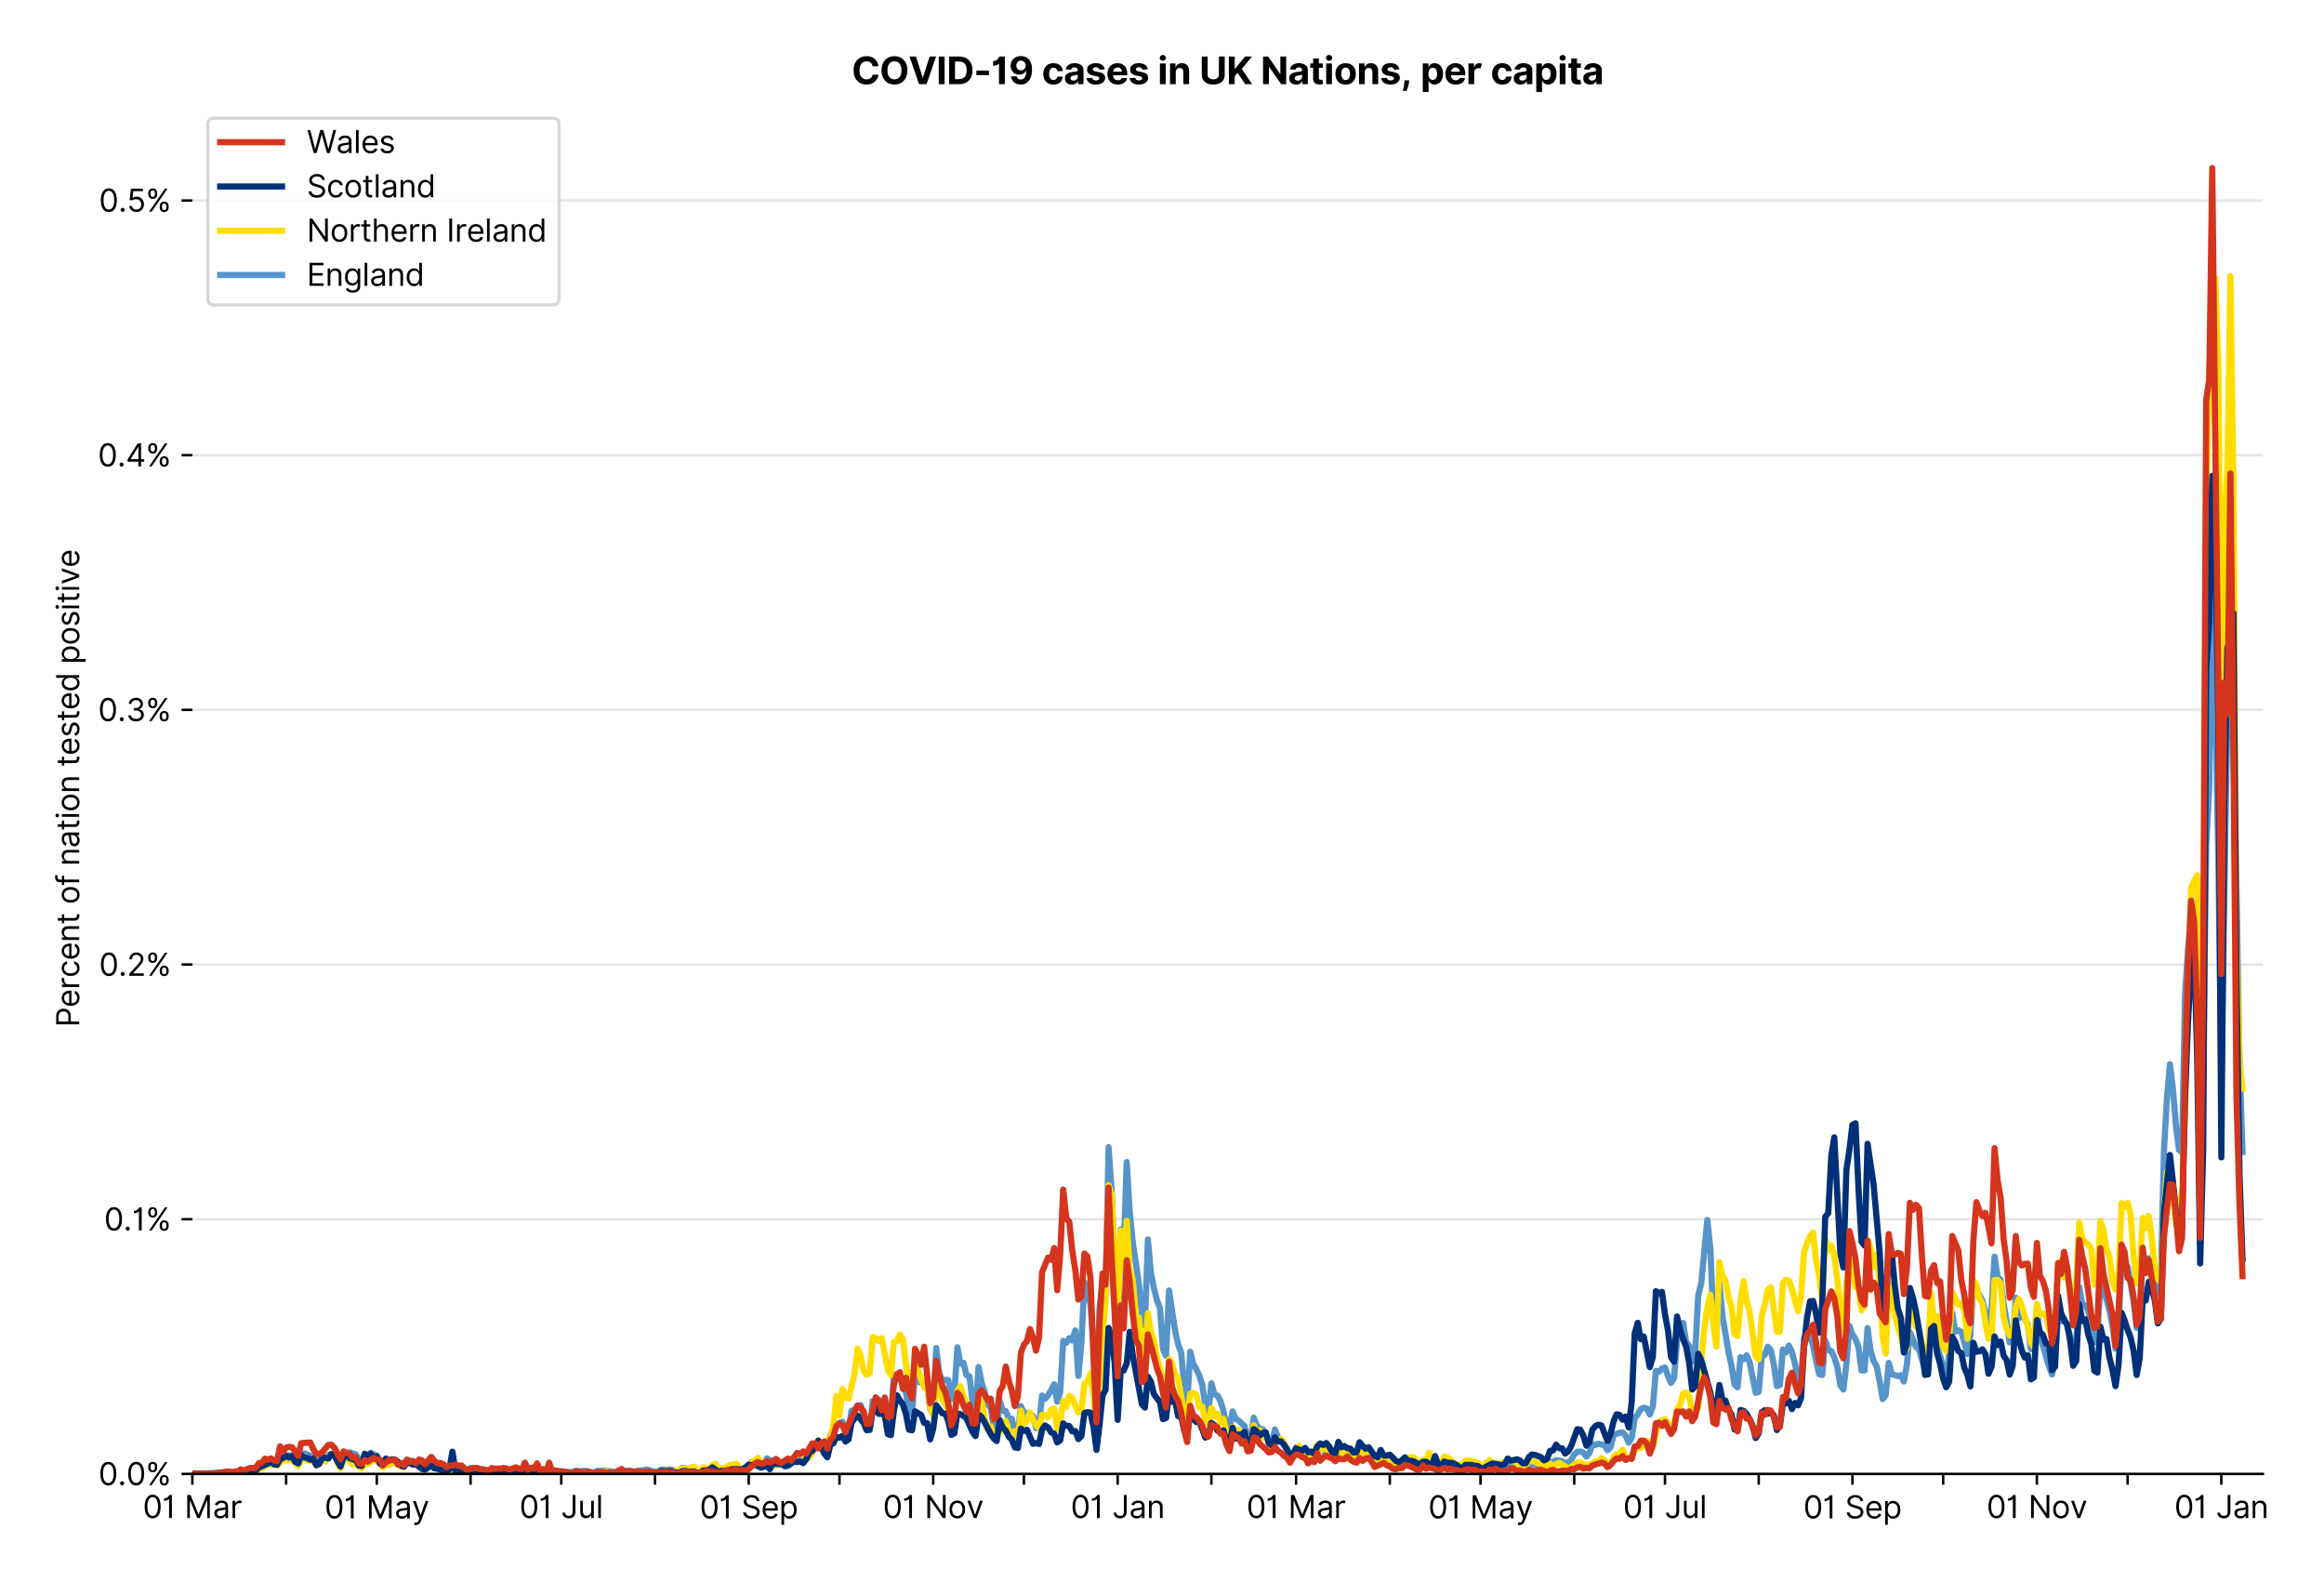 <?xml version="1.0" encoding="utf-8" standalone="no"?>
<!DOCTYPE svg PUBLIC "-//W3C//DTD SVG 1.1//EN"
  "http://www.w3.org/Graphics/SVG/1.1/DTD/svg11.dtd">
<svg xmlns:xlink="http://www.w3.org/1999/xlink" viewBox="0 0 751.592 511.234" xmlns="http://www.w3.org/2000/svg" version="1.1">
 <defs>
  <style type="text/css">*{stroke-linejoin: round; stroke-linecap: butt}</style>
 </defs>
 <g id="figure_1">
  <g id="patch_1">
   <path d="M 0 511.234 
L 751.592 511.234 
L 751.592 0 
L 0 0 
z
" style="fill: #ffffff"/>
  </g>
  <g id="axes_1">
   <g id="patch_2">
    <path d="M 62.211 476.745 
L 731.811 476.745 
L 731.811 33.225 
L 62.211 33.225 
z
" style="fill: #ffffff"/>
   </g>
   <g id="matplotlib.axis_1">
    <g id="xtick_1">
     <g id="line2d_1">
      <defs>
       <path id="mc7cb8cb2b2" d="M 0 0 
L 0 3.5 
" style="stroke: #000000; stroke-width: 0.8"/>
      </defs>
      <g>
       <use xlink:href="#mc7cb8cb2b2" x="62.211" y="476.745" style="stroke: #000000; stroke-width: 0.8"/>
      </g>
     </g>
     <g id="text_1">
      <!-- 01 Mar -->
      <g transform="translate(46.174 491.018)scale(0.1 -0.1)">
       <defs>
        <path id="Inter-Regular-30" d="M 2000 -64 
Q 1230 -64 806 561 
Q 382 1186 382 2327 
Q 382 3459 809 4088 
Q 1236 4718 2000 4718 
Q 2764 4718 3191 4088 
Q 3618 3459 3618 2327 
Q 3618 1186 3194 561 
Q 2771 -64 2000 -64 
z
M 2000 436 
Q 2509 436 2791 927 
Q 3073 1418 3073 2327 
Q 3073 3234 2789 3730 
Q 2505 4227 2000 4227 
Q 1496 4227 1211 3730 
Q 927 3234 927 2327 
Q 927 1418 1210 927 
Q 1493 436 2000 436 
z
" transform="scale(0.016)"/>
        <path id="Inter-Regular-31" d="M 1973 4655 
L 1973 0 
L 1409 0 
L 1409 3836 
L 1373 3836 
Q 1341 3773 1209 3692 
Q 1077 3611 868 3551 
Q 659 3491 391 3491 
L 391 3964 
Q 661 3964 859 4061 
Q 1057 4159 1190 4291 
Q 1323 4423 1392 4529 
Q 1461 4636 1473 4655 
L 1973 4655 
z
" transform="scale(0.016)"/>
        <path id="Inter-Regular-20" transform="scale(0.016)"/>
        <path id="Inter-Regular-4d" d="M 564 4655 
L 1236 4655 
L 2818 791 
L 2873 791 
L 4455 4655 
L 5127 4655 
L 5127 0 
L 4600 0 
L 4600 3536 
L 4555 3536 
L 3100 0 
L 2591 0 
L 1136 3536 
L 1091 3536 
L 1091 0 
L 564 0 
L 564 4655 
z
" transform="scale(0.016)"/>
        <path id="Inter-Regular-61" d="M 1518 -82 
Q 1186 -82 916 44 
Q 646 170 486 410 
Q 327 650 327 991 
Q 327 1291 445 1478 
Q 564 1666 761 1773 
Q 959 1880 1199 1933 
Q 1439 1986 1682 2018 
Q 2000 2059 2199 2080 
Q 2398 2102 2490 2154 
Q 2582 2207 2582 2336 
L 2582 2355 
Q 2582 2691 2399 2877 
Q 2216 3064 1846 3064 
Q 1461 3064 1243 2895 
Q 1025 2727 936 2536 
L 427 2718 
Q 564 3036 792 3214 
Q 1021 3393 1292 3464 
Q 1564 3536 1827 3536 
Q 1996 3536 2215 3496 
Q 2434 3457 2640 3334 
Q 2846 3211 2982 2963 
Q 3118 2716 3118 2300 
L 3118 0 
L 2582 0 
L 2582 473 
L 2555 473 
Q 2500 359 2373 229 
Q 2246 100 2034 9 
Q 1823 -82 1518 -82 
z
M 1600 400 
Q 1918 400 2137 525 
Q 2357 650 2469 847 
Q 2582 1045 2582 1264 
L 2582 1755 
Q 2548 1714 2433 1681 
Q 2318 1648 2169 1624 
Q 2021 1600 1881 1583 
Q 1741 1566 1655 1555 
Q 1446 1527 1265 1467 
Q 1084 1407 974 1287 
Q 864 1168 864 964 
Q 864 684 1072 542 
Q 1280 400 1600 400 
z
" transform="scale(0.016)"/>
        <path id="Inter-Regular-72" d="M 491 0 
L 491 3491 
L 1009 3491 
L 1009 2964 
L 1046 2964 
Q 1139 3223 1389 3384 
Q 1639 3545 1955 3545 
Q 2100 3545 2209 3511 
Q 2318 3477 2400 3418 
L 2218 2964 
Q 2161 2993 2085 3010 
Q 2009 3027 1909 3027 
Q 1527 3027 1277 2794 
Q 1027 2561 1027 2209 
L 1027 0 
L 491 0 
z
" transform="scale(0.016)"/>
       </defs>
       <use xlink:href="#Inter-Regular-30"/>
       <use xlink:href="#Inter-Regular-31" x="62.5"/>
       <use xlink:href="#Inter-Regular-20" x="106.676"/>
       <use xlink:href="#Inter-Regular-4d" x="134.801"/>
       <use xlink:href="#Inter-Regular-61" x="225.994"/>
       <use xlink:href="#Inter-Regular-72" x="282.386"/>
      </g>
     </g>
    </g>
    <g id="xtick_2">
     <g id="line2d_2">
      <g>
       <use xlink:href="#mc7cb8cb2b2" x="92.526" y="476.745" style="stroke: #000000; stroke-width: 0.8"/>
      </g>
     </g>
    </g>
    <g id="xtick_3">
     <g id="line2d_3">
      <g>
       <use xlink:href="#mc7cb8cb2b2" x="121.864" y="476.745" style="stroke: #000000; stroke-width: 0.8"/>
      </g>
     </g>
     <g id="text_2">
      <!-- 01 May -->
      <g transform="translate(104.961 491.117)scale(0.1 -0.1)">
       <defs>
        <path id="Inter-Regular-79" d="M 818 -1355 
Q 682 -1355 575 -1333 
Q 468 -1311 427 -1291 
L 564 -818 
Q 857 -893 1053 -814 
Q 1250 -736 1391 -345 
L 1509 -18 
L 218 3491 
L 800 3491 
L 1764 709 
L 1800 709 
L 2764 3491 
L 3346 3491 
L 1846 -564 
Q 1550 -1355 818 -1355 
z
" transform="scale(0.016)"/>
       </defs>
       <use xlink:href="#Inter-Regular-30"/>
       <use xlink:href="#Inter-Regular-31" x="62.5"/>
       <use xlink:href="#Inter-Regular-20" x="106.676"/>
       <use xlink:href="#Inter-Regular-4d" x="134.801"/>
       <use xlink:href="#Inter-Regular-61" x="225.994"/>
       <use xlink:href="#Inter-Regular-79" x="282.386"/>
      </g>
     </g>
    </g>
    <g id="xtick_4">
     <g id="line2d_4">
      <g>
       <use xlink:href="#mc7cb8cb2b2" x="152.179" y="476.745" style="stroke: #000000; stroke-width: 0.8"/>
      </g>
     </g>
    </g>
    <g id="xtick_5">
     <g id="line2d_5">
      <g>
       <use xlink:href="#mc7cb8cb2b2" x="181.517" y="476.745" style="stroke: #000000; stroke-width: 0.8"/>
      </g>
     </g>
     <g id="text_3">
      <!-- 01 Jul -->
      <g transform="translate(167.973 491.018)scale(0.1 -0.1)">
       <defs>
        <path id="Inter-Regular-4a" d="M 2346 4655 
L 2909 4655 
L 2909 1327 
Q 2909 657 2549 296 
Q 2189 -64 1582 -64 
Q 1200 -64 902 76 
Q 605 216 434 475 
Q 264 734 264 1091 
L 818 1091 
Q 818 795 1034 615 
Q 1250 436 1582 436 
Q 1948 436 2147 664 
Q 2346 893 2346 1327 
L 2346 4655 
z
" transform="scale(0.016)"/>
        <path id="Inter-Regular-75" d="M 2691 1427 
L 2691 3491 
L 3227 3491 
L 3227 0 
L 2691 0 
L 2691 591 
L 2655 591 
Q 2532 325 2273 140 
Q 2014 -45 1618 -45 
Q 1127 -45 809 280 
Q 491 605 491 1273 
L 491 3491 
L 1027 3491 
L 1027 1309 
Q 1027 927 1242 700 
Q 1457 473 1791 473 
Q 1991 473 2199 575 
Q 2407 677 2549 888 
Q 2691 1100 2691 1427 
z
" transform="scale(0.016)"/>
        <path id="Inter-Regular-6c" d="M 1027 4655 
L 1027 0 
L 491 0 
L 491 4655 
L 1027 4655 
z
" transform="scale(0.016)"/>
       </defs>
       <use xlink:href="#Inter-Regular-30"/>
       <use xlink:href="#Inter-Regular-31" x="62.5"/>
       <use xlink:href="#Inter-Regular-20" x="106.676"/>
       <use xlink:href="#Inter-Regular-4a" x="134.801"/>
       <use xlink:href="#Inter-Regular-75" x="189.063"/>
       <use xlink:href="#Inter-Regular-6c" x="247.159"/>
      </g>
     </g>
    </g>
    <g id="xtick_6">
     <g id="line2d_6">
      <g>
       <use xlink:href="#mc7cb8cb2b2" x="211.832" y="476.745" style="stroke: #000000; stroke-width: 0.8"/>
      </g>
     </g>
    </g>
    <g id="xtick_7">
     <g id="line2d_7">
      <g>
       <use xlink:href="#mc7cb8cb2b2" x="242.148" y="476.745" style="stroke: #000000; stroke-width: 0.8"/>
      </g>
     </g>
     <g id="text_4">
      <!-- 01 Sep -->
      <g transform="translate(226.26 491.117)scale(0.1 -0.1)">
       <defs>
        <path id="Inter-Regular-53" d="M 3109 3491 
Q 3068 3836 2777 4027 
Q 2486 4218 2064 4218 
Q 1600 4218 1318 3999 
Q 1036 3780 1036 3445 
Q 1036 3195 1189 3042 
Q 1343 2889 1553 2803 
Q 1764 2718 1936 2673 
L 2409 2545 
Q 2591 2498 2815 2414 
Q 3039 2330 3244 2185 
Q 3450 2041 3584 1816 
Q 3718 1591 3718 1264 
Q 3718 886 3521 581 
Q 3325 277 2949 97 
Q 2573 -82 2036 -82 
Q 1286 -82 845 272 
Q 405 627 364 1200 
L 946 1200 
Q 968 936 1124 764 
Q 1280 593 1519 510 
Q 1759 427 2036 427 
Q 2359 427 2616 533 
Q 2873 639 3023 828 
Q 3173 1018 3173 1273 
Q 3173 1505 3043 1650 
Q 2914 1795 2702 1886 
Q 2491 1977 2246 2045 
L 1673 2209 
Q 1127 2366 809 2657 
Q 491 2948 491 3418 
Q 491 3809 703 4101 
Q 916 4393 1276 4555 
Q 1636 4718 2082 4718 
Q 2532 4718 2882 4558 
Q 3232 4398 3437 4120 
Q 3643 3843 3655 3491 
L 3109 3491 
z
" transform="scale(0.016)"/>
        <path id="Inter-Regular-65" d="M 1955 -73 
Q 1450 -73 1085 151 
Q 721 375 524 778 
Q 327 1182 327 1718 
Q 327 2255 524 2665 
Q 721 3075 1074 3305 
Q 1427 3536 1900 3536 
Q 2173 3536 2439 3445 
Q 2705 3355 2923 3151 
Q 3141 2948 3270 2614 
Q 3400 2280 3400 1791 
L 3400 1564 
L 866 1564 
Q 884 1005 1183 707 
Q 1482 409 1955 409 
Q 2271 409 2498 545 
Q 2725 682 2827 955 
L 3346 809 
Q 3223 414 2854 170 
Q 2486 -73 1955 -73 
z
M 866 2027 
L 2855 2027 
Q 2855 2470 2595 2762 
Q 2336 3055 1900 3055 
Q 1593 3055 1368 2911 
Q 1143 2768 1013 2533 
Q 884 2298 866 2027 
z
" transform="scale(0.016)"/>
        <path id="Inter-Regular-70" d="M 491 -1309 
L 491 3491 
L 1009 3491 
L 1009 2936 
L 1073 2936 
Q 1132 3027 1237 3169 
Q 1343 3311 1542 3423 
Q 1741 3536 2082 3536 
Q 2523 3536 2859 3315 
Q 3196 3095 3384 2690 
Q 3573 2286 3573 1736 
Q 3573 1182 3384 776 
Q 3196 370 2861 148 
Q 2527 -73 2091 -73 
Q 1755 -73 1552 39 
Q 1350 152 1241 296 
Q 1132 441 1073 536 
L 1027 536 
L 1027 -1309 
L 491 -1309 
z
M 1018 1745 
Q 1018 1152 1276 780 
Q 1534 409 2018 409 
Q 2355 409 2581 587 
Q 2807 766 2921 1069 
Q 3036 1373 3036 1745 
Q 3036 2114 2923 2410 
Q 2811 2707 2585 2881 
Q 2359 3055 2018 3055 
Q 1527 3055 1272 2693 
Q 1018 2332 1018 1745 
z
" transform="scale(0.016)"/>
       </defs>
       <use xlink:href="#Inter-Regular-30"/>
       <use xlink:href="#Inter-Regular-31" x="62.5"/>
       <use xlink:href="#Inter-Regular-20" x="106.676"/>
       <use xlink:href="#Inter-Regular-53" x="134.801"/>
       <use xlink:href="#Inter-Regular-65" x="198.58"/>
       <use xlink:href="#Inter-Regular-70" x="256.818"/>
      </g>
     </g>
    </g>
    <g id="xtick_8">
     <g id="line2d_8">
      <g>
       <use xlink:href="#mc7cb8cb2b2" x="271.485" y="476.745" style="stroke: #000000; stroke-width: 0.8"/>
      </g>
     </g>
    </g>
    <g id="xtick_9">
     <g id="line2d_9">
      <g>
       <use xlink:href="#mc7cb8cb2b2" x="301.801" y="476.745" style="stroke: #000000; stroke-width: 0.8"/>
      </g>
     </g>
     <g id="text_5">
      <!-- 01 Nov -->
      <g transform="translate(285.529 491.018)scale(0.1 -0.1)">
       <defs>
        <path id="Inter-Regular-4e" d="M 4255 4655 
L 4255 0 
L 3709 0 
L 1173 3655 
L 1127 3655 
L 1127 0 
L 564 0 
L 564 4655 
L 1109 4655 
L 3655 991 
L 3700 991 
L 3700 4655 
L 4255 4655 
z
" transform="scale(0.016)"/>
        <path id="Inter-Regular-6f" d="M 1909 -73 
Q 1436 -73 1080 152 
Q 725 377 526 781 
Q 327 1186 327 1727 
Q 327 2273 526 2679 
Q 725 3086 1080 3311 
Q 1436 3536 1909 3536 
Q 2382 3536 2737 3311 
Q 3093 3086 3292 2679 
Q 3491 2273 3491 1727 
Q 3491 1186 3292 781 
Q 3093 377 2737 152 
Q 2382 -73 1909 -73 
z
M 1909 409 
Q 2268 409 2500 593 
Q 2732 777 2843 1077 
Q 2955 1377 2955 1727 
Q 2955 2077 2843 2379 
Q 2732 2682 2500 2868 
Q 2268 3055 1909 3055 
Q 1550 3055 1318 2868 
Q 1086 2682 975 2379 
Q 864 2077 864 1727 
Q 864 1377 975 1077 
Q 1086 777 1318 593 
Q 1550 409 1909 409 
z
" transform="scale(0.016)"/>
        <path id="Inter-Regular-76" d="M 3346 3491 
L 2055 0 
L 1509 0 
L 218 3491 
L 800 3491 
L 1764 709 
L 1800 709 
L 2764 3491 
L 3346 3491 
z
" transform="scale(0.016)"/>
       </defs>
       <use xlink:href="#Inter-Regular-30"/>
       <use xlink:href="#Inter-Regular-31" x="62.5"/>
       <use xlink:href="#Inter-Regular-20" x="106.676"/>
       <use xlink:href="#Inter-Regular-4e" x="134.801"/>
       <use xlink:href="#Inter-Regular-6f" x="210.085"/>
       <use xlink:href="#Inter-Regular-76" x="269.744"/>
      </g>
     </g>
    </g>
    <g id="xtick_10">
     <g id="line2d_10">
      <g>
       <use xlink:href="#mc7cb8cb2b2" x="331.138" y="476.745" style="stroke: #000000; stroke-width: 0.8"/>
      </g>
     </g>
    </g>
    <g id="xtick_11">
     <g id="line2d_11">
      <g>
       <use xlink:href="#mc7cb8cb2b2" x="361.453" y="476.745" style="stroke: #000000; stroke-width: 0.8"/>
      </g>
     </g>
     <g id="text_6">
      <!-- 01 Jan -->
      <g transform="translate(346.254 491.018)scale(0.1 -0.1)">
       <defs>
        <path id="Inter-Regular-6e" d="M 1027 2100 
L 1027 0 
L 491 0 
L 491 3491 
L 1009 3491 
L 1009 2945 
L 1055 2945 
Q 1177 3211 1427 3373 
Q 1677 3536 2073 3536 
Q 2602 3536 2928 3211 
Q 3255 2886 3255 2218 
L 3255 0 
L 2718 0 
L 2718 2182 
Q 2718 2593 2504 2824 
Q 2291 3055 1918 3055 
Q 1534 3055 1280 2806 
Q 1027 2557 1027 2100 
z
" transform="scale(0.016)"/>
       </defs>
       <use xlink:href="#Inter-Regular-30"/>
       <use xlink:href="#Inter-Regular-31" x="62.5"/>
       <use xlink:href="#Inter-Regular-20" x="106.676"/>
       <use xlink:href="#Inter-Regular-4a" x="134.801"/>
       <use xlink:href="#Inter-Regular-61" x="189.063"/>
       <use xlink:href="#Inter-Regular-6e" x="245.455"/>
      </g>
     </g>
    </g>
    <g id="xtick_12">
     <g id="line2d_12">
      <g>
       <use xlink:href="#mc7cb8cb2b2" x="391.769" y="476.745" style="stroke: #000000; stroke-width: 0.8"/>
      </g>
     </g>
    </g>
    <g id="xtick_13">
     <g id="line2d_13">
      <g>
       <use xlink:href="#mc7cb8cb2b2" x="419.151" y="476.745" style="stroke: #000000; stroke-width: 0.8"/>
      </g>
     </g>
     <g id="text_7">
      <!-- 01 Mar -->
      <g transform="translate(403.114 491.018)scale(0.1 -0.1)">
       <use xlink:href="#Inter-Regular-30"/>
       <use xlink:href="#Inter-Regular-31" x="62.5"/>
       <use xlink:href="#Inter-Regular-20" x="106.676"/>
       <use xlink:href="#Inter-Regular-4d" x="134.801"/>
       <use xlink:href="#Inter-Regular-61" x="225.994"/>
       <use xlink:href="#Inter-Regular-72" x="282.386"/>
      </g>
     </g>
    </g>
    <g id="xtick_14">
     <g id="line2d_14">
      <g>
       <use xlink:href="#mc7cb8cb2b2" x="449.466" y="476.745" style="stroke: #000000; stroke-width: 0.8"/>
      </g>
     </g>
    </g>
    <g id="xtick_15">
     <g id="line2d_15">
      <g>
       <use xlink:href="#mc7cb8cb2b2" x="478.803" y="476.745" style="stroke: #000000; stroke-width: 0.8"/>
      </g>
     </g>
     <g id="text_8">
      <!-- 01 May -->
      <g transform="translate(461.9 491.117)scale(0.1 -0.1)">
       <use xlink:href="#Inter-Regular-30"/>
       <use xlink:href="#Inter-Regular-31" x="62.5"/>
       <use xlink:href="#Inter-Regular-20" x="106.676"/>
       <use xlink:href="#Inter-Regular-4d" x="134.801"/>
       <use xlink:href="#Inter-Regular-61" x="225.994"/>
       <use xlink:href="#Inter-Regular-79" x="282.386"/>
      </g>
     </g>
    </g>
    <g id="xtick_16">
     <g id="line2d_16">
      <g>
       <use xlink:href="#mc7cb8cb2b2" x="509.119" y="476.745" style="stroke: #000000; stroke-width: 0.8"/>
      </g>
     </g>
    </g>
    <g id="xtick_17">
     <g id="line2d_17">
      <g>
       <use xlink:href="#mc7cb8cb2b2" x="538.456" y="476.745" style="stroke: #000000; stroke-width: 0.8"/>
      </g>
     </g>
     <g id="text_9">
      <!-- 01 Jul -->
      <g transform="translate(524.913 491.018)scale(0.1 -0.1)">
       <use xlink:href="#Inter-Regular-30"/>
       <use xlink:href="#Inter-Regular-31" x="62.5"/>
       <use xlink:href="#Inter-Regular-20" x="106.676"/>
       <use xlink:href="#Inter-Regular-4a" x="134.801"/>
       <use xlink:href="#Inter-Regular-75" x="189.063"/>
       <use xlink:href="#Inter-Regular-6c" x="247.159"/>
      </g>
     </g>
    </g>
    <g id="xtick_18">
     <g id="line2d_18">
      <g>
       <use xlink:href="#mc7cb8cb2b2" x="568.772" y="476.745" style="stroke: #000000; stroke-width: 0.8"/>
      </g>
     </g>
    </g>
    <g id="xtick_19">
     <g id="line2d_19">
      <g>
       <use xlink:href="#mc7cb8cb2b2" x="599.087" y="476.745" style="stroke: #000000; stroke-width: 0.8"/>
      </g>
     </g>
     <g id="text_10">
      <!-- 01 Sep -->
      <g transform="translate(583.2 491.117)scale(0.1 -0.1)">
       <use xlink:href="#Inter-Regular-30"/>
       <use xlink:href="#Inter-Regular-31" x="62.5"/>
       <use xlink:href="#Inter-Regular-20" x="106.676"/>
       <use xlink:href="#Inter-Regular-53" x="134.801"/>
       <use xlink:href="#Inter-Regular-65" x="198.58"/>
       <use xlink:href="#Inter-Regular-70" x="256.818"/>
      </g>
     </g>
    </g>
    <g id="xtick_20">
     <g id="line2d_20">
      <g>
       <use xlink:href="#mc7cb8cb2b2" x="628.425" y="476.745" style="stroke: #000000; stroke-width: 0.8"/>
      </g>
     </g>
    </g>
    <g id="xtick_21">
     <g id="line2d_21">
      <g>
       <use xlink:href="#mc7cb8cb2b2" x="658.74" y="476.745" style="stroke: #000000; stroke-width: 0.8"/>
      </g>
     </g>
     <g id="text_11">
      <!-- 01 Nov -->
      <g transform="translate(642.469 491.018)scale(0.1 -0.1)">
       <use xlink:href="#Inter-Regular-30"/>
       <use xlink:href="#Inter-Regular-31" x="62.5"/>
       <use xlink:href="#Inter-Regular-20" x="106.676"/>
       <use xlink:href="#Inter-Regular-4e" x="134.801"/>
       <use xlink:href="#Inter-Regular-6f" x="210.085"/>
       <use xlink:href="#Inter-Regular-76" x="269.744"/>
      </g>
     </g>
    </g>
    <g id="xtick_22">
     <g id="line2d_22">
      <g>
       <use xlink:href="#mc7cb8cb2b2" x="688.078" y="476.745" style="stroke: #000000; stroke-width: 0.8"/>
      </g>
     </g>
    </g>
    <g id="xtick_23">
     <g id="line2d_23">
      <g>
       <use xlink:href="#mc7cb8cb2b2" x="718.393" y="476.745" style="stroke: #000000; stroke-width: 0.8"/>
      </g>
     </g>
     <g id="text_12">
      <!-- 01 Jan -->
      <g transform="translate(703.194 491.018)scale(0.1 -0.1)">
       <use xlink:href="#Inter-Regular-30"/>
       <use xlink:href="#Inter-Regular-31" x="62.5"/>
       <use xlink:href="#Inter-Regular-20" x="106.676"/>
       <use xlink:href="#Inter-Regular-4a" x="134.801"/>
       <use xlink:href="#Inter-Regular-61" x="189.063"/>
       <use xlink:href="#Inter-Regular-6e" x="245.455"/>
      </g>
     </g>
    </g>
   </g>
   <g id="matplotlib.axis_2">
    <g id="ytick_1">
     <g id="line2d_24">
      <path d="M 62.211 476.745 
L 731.811 476.745 
" clip-path="url(#p1e2f6cbe0a)" style="fill: none; stroke: #e5e5e5; stroke-width: 0.8; stroke-linecap: square"/>
     </g>
     <g id="line2d_25">
      <defs>
       <path id="m2ea30cf949" d="M 0 0 
L -3.5 0 
" style="stroke: #000000; stroke-width: 0.8"/>
      </defs>
      <g>
       <use xlink:href="#m2ea30cf949" x="62.211" y="476.745" style="stroke: #000000; stroke-width: 0.8"/>
      </g>
     </g>
     <g id="text_13">
      <!-- 0.0% -->
      <g transform="translate(31.83 480.382)scale(0.1 -0.1)">
       <defs>
        <path id="Inter-Regular-2e" d="M 882 -36 
Q 714 -36 593 84 
Q 473 205 473 373 
Q 473 541 593 661 
Q 714 782 882 782 
Q 1050 782 1170 661 
Q 1291 541 1291 373 
Q 1291 205 1170 84 
Q 1050 -36 882 -36 
z
" transform="scale(0.016)"/>
        <path id="Inter-Regular-25" d="M 2855 873 
L 2855 1118 
Q 2855 1373 2960 1585 
Q 3066 1798 3269 1926 
Q 3473 2055 3764 2055 
Q 4059 2055 4259 1926 
Q 4459 1798 4561 1585 
Q 4664 1373 4664 1118 
L 4664 873 
Q 4664 618 4560 405 
Q 4457 193 4256 64 
Q 4055 -64 3764 -64 
Q 3468 -64 3266 64 
Q 3064 193 2959 405 
Q 2855 618 2855 873 
z
M 536 3536 
L 536 3782 
Q 536 4036 642 4248 
Q 748 4461 951 4589 
Q 1155 4718 1446 4718 
Q 1741 4718 1941 4589 
Q 2141 4461 2243 4248 
Q 2346 4036 2346 3782 
L 2346 3536 
Q 2346 3282 2242 3069 
Q 2139 2857 1937 2728 
Q 1736 2600 1446 2600 
Q 1150 2600 948 2728 
Q 746 2857 641 3069 
Q 536 3282 536 3536 
z
M 709 0 
L 3909 4655 
L 4427 4655 
L 1227 0 
L 709 0 
z
M 3318 1118 
L 3318 873 
Q 3318 661 3418 494 
Q 3518 327 3764 327 
Q 4002 327 4101 494 
Q 4200 661 4200 873 
L 4200 1118 
Q 4200 1330 4104 1497 
Q 4009 1664 3764 1664 
Q 3525 1664 3421 1497 
Q 3318 1330 3318 1118 
z
M 1000 3782 
L 1000 3536 
Q 1000 3325 1100 3158 
Q 1200 2991 1446 2991 
Q 1684 2991 1783 3158 
Q 1882 3325 1882 3536 
L 1882 3782 
Q 1882 3993 1786 4160 
Q 1691 4327 1446 4327 
Q 1207 4327 1103 4160 
Q 1000 3993 1000 3782 
z
" transform="scale(0.016)"/>
       </defs>
       <use xlink:href="#Inter-Regular-30"/>
       <use xlink:href="#Inter-Regular-2e" x="62.5"/>
       <use xlink:href="#Inter-Regular-30" x="90.057"/>
       <use xlink:href="#Inter-Regular-25" x="152.557"/>
      </g>
     </g>
    </g>
    <g id="ytick_2">
     <g id="line2d_26">
      <path d="M 62.211 394.365 
L 731.811 394.365 
" clip-path="url(#p1e2f6cbe0a)" style="fill: none; stroke: #e5e5e5; stroke-width: 0.8; stroke-linecap: square"/>
     </g>
     <g id="line2d_27">
      <g>
       <use xlink:href="#m2ea30cf949" x="62.211" y="394.365" style="stroke: #000000; stroke-width: 0.8"/>
      </g>
     </g>
     <g id="text_14">
      <!-- 0.1% -->
      <g transform="translate(33.663 398.002)scale(0.1 -0.1)">
       <use xlink:href="#Inter-Regular-30"/>
       <use xlink:href="#Inter-Regular-2e" x="62.5"/>
       <use xlink:href="#Inter-Regular-31" x="90.057"/>
       <use xlink:href="#Inter-Regular-25" x="134.233"/>
      </g>
     </g>
    </g>
    <g id="ytick_3">
     <g id="line2d_28">
      <path d="M 62.211 311.986 
L 731.811 311.986 
" clip-path="url(#p1e2f6cbe0a)" style="fill: none; stroke: #e5e5e5; stroke-width: 0.8; stroke-linecap: square"/>
     </g>
     <g id="line2d_29">
      <g>
       <use xlink:href="#m2ea30cf949" x="62.211" y="311.986" style="stroke: #000000; stroke-width: 0.8"/>
      </g>
     </g>
     <g id="text_15">
      <!-- 0.2% -->
      <g transform="translate(32.028 315.623)scale(0.1 -0.1)">
       <defs>
        <path id="Inter-Regular-32" d="M 482 0 
L 482 409 
L 2018 2091 
Q 2289 2386 2464 2605 
Q 2639 2825 2724 3019 
Q 2809 3214 2809 3427 
Q 2809 3795 2553 4011 
Q 2298 4227 1918 4227 
Q 1514 4227 1275 3985 
Q 1036 3743 1036 3345 
L 500 3345 
Q 500 3755 688 4064 
Q 877 4373 1203 4545 
Q 1530 4718 1936 4718 
Q 2346 4718 2661 4545 
Q 2977 4373 3156 4079 
Q 3336 3786 3336 3427 
Q 3336 3170 3244 2926 
Q 3152 2682 2926 2383 
Q 2700 2084 2300 1655 
L 1255 536 
L 1255 500 
L 3418 500 
L 3418 0 
L 482 0 
z
" transform="scale(0.016)"/>
       </defs>
       <use xlink:href="#Inter-Regular-30"/>
       <use xlink:href="#Inter-Regular-2e" x="62.5"/>
       <use xlink:href="#Inter-Regular-32" x="90.057"/>
       <use xlink:href="#Inter-Regular-25" x="150.568"/>
      </g>
     </g>
    </g>
    <g id="ytick_4">
     <g id="line2d_30">
      <path d="M 62.211 229.606 
L 731.811 229.606 
" clip-path="url(#p1e2f6cbe0a)" style="fill: none; stroke: #e5e5e5; stroke-width: 0.8; stroke-linecap: square"/>
     </g>
     <g id="line2d_31">
      <g>
       <use xlink:href="#m2ea30cf949" x="62.211" y="229.606" style="stroke: #000000; stroke-width: 0.8"/>
      </g>
     </g>
     <g id="text_16">
      <!-- 0.3% -->
      <g transform="translate(31.716 233.243)scale(0.1 -0.1)">
       <defs>
        <path id="Inter-Regular-33" d="M 2055 -64 
Q 1605 -64 1253 90 
Q 902 245 696 521 
Q 491 798 473 1164 
L 1046 1164 
Q 1071 827 1356 631 
Q 1641 436 2046 436 
Q 2493 436 2783 664 
Q 3073 893 3073 1264 
Q 3073 1650 2787 1893 
Q 2502 2136 1973 2136 
L 1600 2136 
L 1600 2636 
L 1973 2636 
Q 2386 2636 2647 2856 
Q 2909 3077 2909 3445 
Q 2909 3798 2679 4012 
Q 2450 4227 2064 4227 
Q 1823 4227 1610 4139 
Q 1398 4052 1264 3887 
Q 1130 3723 1118 3491 
L 573 3491 
Q 586 3857 793 4133 
Q 1000 4409 1335 4563 
Q 1671 4718 2073 4718 
Q 2505 4718 2814 4544 
Q 3123 4370 3289 4086 
Q 3455 3802 3455 3473 
Q 3455 3080 3249 2802 
Q 3043 2525 2691 2418 
L 2691 2382 
Q 3132 2309 3379 2008 
Q 3627 1707 3627 1264 
Q 3627 884 3421 583 
Q 3216 282 2861 109 
Q 2507 -64 2055 -64 
z
" transform="scale(0.016)"/>
       </defs>
       <use xlink:href="#Inter-Regular-30"/>
       <use xlink:href="#Inter-Regular-2e" x="62.5"/>
       <use xlink:href="#Inter-Regular-33" x="90.057"/>
       <use xlink:href="#Inter-Regular-25" x="153.693"/>
      </g>
     </g>
    </g>
    <g id="ytick_5">
     <g id="line2d_32">
      <path d="M 62.211 147.227 
L 731.811 147.227 
" clip-path="url(#p1e2f6cbe0a)" style="fill: none; stroke: #e5e5e5; stroke-width: 0.8; stroke-linecap: square"/>
     </g>
     <g id="line2d_33">
      <g>
       <use xlink:href="#m2ea30cf949" x="62.211" y="147.227" style="stroke: #000000; stroke-width: 0.8"/>
      </g>
     </g>
     <g id="text_17">
      <!-- 0.4% -->
      <g transform="translate(31.659 150.863)scale(0.1 -0.1)">
       <defs>
        <path id="Inter-Regular-34" d="M 373 955 
L 373 1418 
L 2418 4655 
L 3100 4655 
L 3100 1455 
L 3736 1455 
L 3736 955 
L 3100 955 
L 3100 0 
L 2564 0 
L 2564 955 
L 373 955 
z
M 2564 1455 
L 2564 3936 
L 2527 3936 
L 982 1491 
L 982 1455 
L 2564 1455 
z
" transform="scale(0.016)"/>
       </defs>
       <use xlink:href="#Inter-Regular-30"/>
       <use xlink:href="#Inter-Regular-2e" x="62.5"/>
       <use xlink:href="#Inter-Regular-34" x="90.057"/>
       <use xlink:href="#Inter-Regular-25" x="154.261"/>
      </g>
     </g>
    </g>
    <g id="ytick_6">
     <g id="line2d_34">
      <path d="M 62.211 64.847 
L 731.811 64.847 
" clip-path="url(#p1e2f6cbe0a)" style="fill: none; stroke: #e5e5e5; stroke-width: 0.8; stroke-linecap: square"/>
     </g>
     <g id="line2d_35">
      <g>
       <use xlink:href="#m2ea30cf949" x="62.211" y="64.847" style="stroke: #000000; stroke-width: 0.8"/>
      </g>
     </g>
     <g id="text_18">
      <!-- 0.5% -->
      <g transform="translate(32 68.484)scale(0.1 -0.1)">
       <defs>
        <path id="Inter-Regular-35" d="M 1936 -64 
Q 1536 -64 1216 95 
Q 896 255 702 532 
Q 509 809 491 1164 
L 1036 1164 
Q 1068 848 1324 642 
Q 1580 436 1936 436 
Q 2223 436 2447 570 
Q 2671 705 2799 940 
Q 2927 1175 2927 1473 
Q 2927 1777 2794 2017 
Q 2661 2257 2429 2395 
Q 2198 2534 1900 2536 
Q 1686 2539 1461 2472 
Q 1236 2405 1091 2300 
L 564 2364 
L 846 4655 
L 3264 4655 
L 3264 4155 
L 1318 4155 
L 1155 2782 
L 1182 2782 
Q 1325 2895 1541 2970 
Q 1757 3045 1991 3045 
Q 2418 3045 2753 2842 
Q 3089 2639 3281 2286 
Q 3473 1934 3473 1482 
Q 3473 1036 3274 687 
Q 3075 339 2727 137 
Q 2380 -64 1936 -64 
z
" transform="scale(0.016)"/>
       </defs>
       <use xlink:href="#Inter-Regular-30"/>
       <use xlink:href="#Inter-Regular-2e" x="62.5"/>
       <use xlink:href="#Inter-Regular-35" x="90.057"/>
       <use xlink:href="#Inter-Regular-25" x="150.852"/>
      </g>
     </g>
    </g>
    <g id="text_19">
     <!-- Percent of nation tested positive -->
     <g transform="translate(25.614 332.215)rotate(-90)scale(0.1 -0.1)">
      <defs>
       <path id="Inter-Regular-50" d="M 564 0 
L 564 4655 
L 2136 4655 
Q 2684 4655 3033 4458 
Q 3382 4261 3550 3927 
Q 3718 3593 3718 3182 
Q 3718 2770 3551 2434 
Q 3384 2098 3036 1899 
Q 2689 1700 2146 1700 
L 1127 1700 
L 1127 0 
L 564 0 
z
M 1127 2200 
L 2127 2200 
Q 2689 2200 2926 2482 
Q 3164 2764 3164 3182 
Q 3164 3602 2925 3878 
Q 2686 4155 2118 4155 
L 1127 4155 
L 1127 2200 
z
" transform="scale(0.016)"/>
       <path id="Inter-Regular-63" d="M 1909 -73 
Q 1418 -73 1063 159 
Q 709 391 518 798 
Q 327 1205 327 1727 
Q 327 2259 524 2667 
Q 721 3075 1074 3305 
Q 1427 3536 1900 3536 
Q 2268 3536 2563 3400 
Q 2859 3264 3047 3018 
Q 3236 2773 3282 2445 
L 2746 2445 
Q 2684 2684 2474 2869 
Q 2264 3055 1909 3055 
Q 1439 3055 1151 2697 
Q 864 2339 864 1745 
Q 864 1139 1148 774 
Q 1432 409 1909 409 
Q 2223 409 2447 570 
Q 2671 732 2746 1018 
L 3282 1018 
Q 3236 709 3058 462 
Q 2880 216 2588 71 
Q 2296 -73 1909 -73 
z
" transform="scale(0.016)"/>
       <path id="Inter-Regular-74" d="M 2009 3491 
L 2009 3036 
L 1264 3036 
L 1264 1000 
Q 1264 773 1331 660 
Q 1398 548 1503 510 
Q 1609 473 1727 473 
Q 1816 473 1873 483 
Q 1930 493 1964 500 
L 2073 18 
Q 2018 -2 1920 -23 
Q 1823 -45 1673 -45 
Q 1446 -45 1228 52 
Q 1011 150 869 350 
Q 727 550 727 855 
L 727 3036 
L 200 3036 
L 200 3491 
L 727 3491 
L 727 4327 
L 1264 4327 
L 1264 3491 
L 2009 3491 
z
" transform="scale(0.016)"/>
       <path id="Inter-Regular-66" d="M 2046 3491 
L 2046 3036 
L 1264 3036 
L 1264 0 
L 727 0 
L 727 3036 
L 164 3036 
L 164 3491 
L 727 3491 
L 727 3973 
Q 727 4273 868 4473 
Q 1009 4673 1234 4773 
Q 1459 4873 1709 4873 
Q 1907 4873 2032 4841 
Q 2157 4809 2218 4782 
L 2064 4318 
Q 2023 4332 1951 4352 
Q 1880 4373 1764 4373 
Q 1498 4373 1381 4239 
Q 1264 4105 1264 3845 
L 1264 3491 
L 2046 3491 
z
" transform="scale(0.016)"/>
       <path id="Inter-Regular-69" d="M 491 0 
L 491 3491 
L 1027 3491 
L 1027 0 
L 491 0 
z
M 764 4073 
Q 607 4073 494 4179 
Q 382 4286 382 4436 
Q 382 4586 494 4693 
Q 607 4800 764 4800 
Q 921 4800 1033 4693 
Q 1146 4586 1146 4436 
Q 1146 4286 1033 4179 
Q 921 4073 764 4073 
z
" transform="scale(0.016)"/>
       <path id="Inter-Regular-73" d="M 2964 2709 
L 2482 2573 
Q 2411 2755 2245 2914 
Q 2080 3073 1727 3073 
Q 1407 3073 1194 2926 
Q 982 2780 982 2555 
Q 982 2355 1127 2239 
Q 1273 2123 1582 2045 
L 2100 1918 
Q 3027 1691 3027 973 
Q 3027 673 2855 436 
Q 2684 200 2377 63 
Q 2071 -73 1664 -73 
Q 1130 -73 780 159 
Q 430 391 336 836 
L 846 964 
Q 989 400 1655 400 
Q 2030 400 2251 560 
Q 2473 720 2473 945 
Q 2473 1316 1955 1436 
L 1373 1573 
Q 893 1686 669 1926 
Q 446 2166 446 2527 
Q 446 2823 613 3050 
Q 780 3277 1069 3406 
Q 1359 3536 1727 3536 
Q 2246 3536 2542 3309 
Q 2839 3082 2964 2709 
z
" transform="scale(0.016)"/>
       <path id="Inter-Regular-64" d="M 1809 -73 
Q 1373 -73 1039 148 
Q 705 370 516 776 
Q 327 1182 327 1736 
Q 327 2286 516 2690 
Q 705 3095 1041 3315 
Q 1377 3536 1818 3536 
Q 2159 3536 2358 3423 
Q 2557 3311 2662 3169 
Q 2768 3027 2827 2936 
L 2873 2936 
L 2873 4655 
L 3409 4655 
L 3409 0 
L 2891 0 
L 2891 536 
L 2827 536 
Q 2768 441 2659 296 
Q 2550 152 2348 39 
Q 2146 -73 1809 -73 
z
M 1882 409 
Q 2366 409 2624 780 
Q 2882 1152 2882 1745 
Q 2882 2332 2627 2693 
Q 2373 3055 1882 3055 
Q 1541 3055 1315 2881 
Q 1089 2707 976 2410 
Q 864 2114 864 1745 
Q 864 1373 978 1069 
Q 1093 766 1319 587 
Q 1546 409 1882 409 
z
" transform="scale(0.016)"/>
      </defs>
      <use xlink:href="#Inter-Regular-50"/>
      <use xlink:href="#Inter-Regular-65" x="63.494"/>
      <use xlink:href="#Inter-Regular-72" x="121.733"/>
      <use xlink:href="#Inter-Regular-63" x="160.085"/>
      <use xlink:href="#Inter-Regular-65" x="215.909"/>
      <use xlink:href="#Inter-Regular-6e" x="274.148"/>
      <use xlink:href="#Inter-Regular-74" x="332.671"/>
      <use xlink:href="#Inter-Regular-20" x="369.034"/>
      <use xlink:href="#Inter-Regular-6f" x="397.159"/>
      <use xlink:href="#Inter-Regular-66" x="456.818"/>
      <use xlink:href="#Inter-Regular-20" x="492.898"/>
      <use xlink:href="#Inter-Regular-6e" x="521.023"/>
      <use xlink:href="#Inter-Regular-61" x="579.546"/>
      <use xlink:href="#Inter-Regular-74" x="635.938"/>
      <use xlink:href="#Inter-Regular-69" x="672.301"/>
      <use xlink:href="#Inter-Regular-6f" x="696.023"/>
      <use xlink:href="#Inter-Regular-6e" x="755.682"/>
      <use xlink:href="#Inter-Regular-20" x="814.205"/>
      <use xlink:href="#Inter-Regular-74" x="842.33"/>
      <use xlink:href="#Inter-Regular-65" x="878.693"/>
      <use xlink:href="#Inter-Regular-73" x="936.932"/>
      <use xlink:href="#Inter-Regular-74" x="989.205"/>
      <use xlink:href="#Inter-Regular-65" x="1025.568"/>
      <use xlink:href="#Inter-Regular-64" x="1083.807"/>
      <use xlink:href="#Inter-Regular-20" x="1145.881"/>
      <use xlink:href="#Inter-Regular-70" x="1174.006"/>
      <use xlink:href="#Inter-Regular-6f" x="1234.943"/>
      <use xlink:href="#Inter-Regular-73" x="1294.602"/>
      <use xlink:href="#Inter-Regular-69" x="1346.875"/>
      <use xlink:href="#Inter-Regular-74" x="1370.597"/>
      <use xlink:href="#Inter-Regular-69" x="1406.96"/>
      <use xlink:href="#Inter-Regular-76" x="1430.682"/>
      <use xlink:href="#Inter-Regular-65" x="1486.364"/>
     </g>
    </g>
   </g>
   <g id="line2d_36">
    <path d="M 31.896 476.742 
L 61.233 476.738 
L 71.012 476.413 
L 72.968 476.14 
L 75.902 476.168 
L 80.791 475.166 
L 81.769 475.249 
L 82.747 474.988 
L 83.725 473.815 
L 84.703 473.788 
L 85.681 473.453 
L 86.659 472.952 
L 87.637 472.885 
L 88.615 473.295 
L 89.593 473.196 
L 90.571 471.625 
L 92.526 470.748 
L 94.482 470.803 
L 95.46 471.828 
L 96.438 472.264 
L 97.416 470.385 
L 98.394 470.096 
L 100.35 470.842 
L 102.306 472.289 
L 103.283 472.468 
L 104.261 471.753 
L 105.239 471.585 
L 106.217 470.602 
L 107.195 470.412 
L 108.173 470.829 
L 109.151 470.768 
L 110.129 471.69 
L 111.107 471.396 
L 112.085 470.951 
L 113.063 469.755 
L 115.018 470.415 
L 115.996 471.836 
L 116.974 472.182 
L 117.952 470.884 
L 118.93 470.762 
L 119.908 469.86 
L 120.886 470.474 
L 121.864 470.793 
L 122.842 472.743 
L 123.82 472.908 
L 126.753 471.997 
L 127.731 472.076 
L 128.709 472.93 
L 129.687 474.133 
L 130.665 473.83 
L 131.643 472.293 
L 132.621 472.494 
L 133.599 472.542 
L 134.577 473.53 
L 135.555 473.642 
L 136.533 474.167 
L 137.511 474.433 
L 138.488 473.526 
L 139.466 472.984 
L 140.444 473.33 
L 141.422 473.444 
L 143.378 474.851 
L 144.356 474.998 
L 145.334 474.739 
L 146.312 474.631 
L 147.29 474.4 
L 148.268 474.452 
L 149.246 474.748 
L 150.223 475.294 
L 151.201 475.306 
L 152.179 474.832 
L 153.157 474.775 
L 156.091 475.256 
L 157.069 475.686 
L 158.047 475.773 
L 159.025 475.306 
L 160.981 475.172 
L 161.958 475.418 
L 162.936 475.371 
L 163.914 475.596 
L 164.892 475.661 
L 165.87 475.38 
L 166.848 475.297 
L 167.826 475.418 
L 168.804 475.371 
L 171.738 475.948 
L 172.716 475.558 
L 173.693 475.683 
L 174.671 475.687 
L 175.649 475.817 
L 176.627 475.814 
L 178.583 476.148 
L 179.561 475.773 
L 180.539 475.91 
L 181.517 475.851 
L 184.451 476.18 
L 186.406 475.795 
L 187.384 475.928 
L 188.362 475.765 
L 189.34 475.75 
L 191.296 476.133 
L 192.274 476.231 
L 193.252 475.741 
L 194.23 475.798 
L 195.208 475.689 
L 199.119 476.142 
L 200.097 475.648 
L 201.075 475.743 
L 203.031 475.684 
L 204.009 475.699 
L 204.987 476.028 
L 205.965 475.995 
L 206.943 475.568 
L 207.921 475.61 
L 208.898 475.329 
L 209.876 475.498 
L 210.854 475.833 
L 211.832 476.024 
L 212.81 475.999 
L 213.788 475.38 
L 215.744 475.373 
L 216.722 475.313 
L 217.7 475.481 
L 218.678 475.816 
L 219.656 475.937 
L 220.633 474.78 
L 222.589 475.148 
L 223.567 475.256 
L 224.545 475.234 
L 225.523 475.808 
L 226.501 475.973 
L 227.479 475.092 
L 228.457 475.4 
L 230.413 474.969 
L 231.391 475.277 
L 232.368 475.702 
L 233.346 475.728 
L 234.324 475.09 
L 235.302 475.196 
L 236.28 475.09 
L 237.258 474.812 
L 238.236 474.727 
L 239.214 475.23 
L 240.192 475.325 
L 241.17 474.909 
L 243.126 472.93 
L 244.103 472.869 
L 245.081 472.972 
L 246.059 473.553 
L 247.037 473.75 
L 248.015 471.705 
L 248.993 472.372 
L 249.971 472.593 
L 250.949 472.226 
L 251.927 472.582 
L 252.905 473.531 
L 253.883 474.257 
L 254.861 472.532 
L 255.838 472.316 
L 256.816 471.291 
L 257.794 471 
L 258.772 470.52 
L 259.75 470.663 
L 260.728 470.006 
L 261.706 469.904 
L 262.684 468.943 
L 263.662 468.163 
L 264.64 467.572 
L 265.618 467.953 
L 266.596 468.51 
L 267.573 467.967 
L 268.551 464.25 
L 269.529 464.039 
L 270.507 461.417 
L 271.485 460.273 
L 272.463 459.88 
L 273.441 462.612 
L 274.419 462.416 
L 275.397 456.282 
L 276.375 455.929 
L 277.353 454.62 
L 278.331 454.505 
L 279.308 457.781 
L 280.286 461.946 
L 281.264 462.674 
L 282.242 453.143 
L 283.22 454.235 
L 284.198 452.789 
L 285.176 454.535 
L 286.154 455.543 
L 287.132 458.745 
L 288.11 459.472 
L 289.088 444.53 
L 290.066 445.672 
L 291.043 445.431 
L 292.021 448.159 
L 292.999 450.36 
L 293.977 457.039 
L 294.955 457.565 
L 295.933 443.588 
L 296.911 446.892 
L 298.867 447.649 
L 299.845 448.113 
L 300.823 455.833 
L 301.801 457.259 
L 302.778 436.03 
L 303.756 444.22 
L 304.734 446.589 
L 305.712 446.327 
L 306.69 446.38 
L 307.668 452.518 
L 308.646 450.569 
L 309.624 435.787 
L 310.602 441.091 
L 311.58 440.83 
L 312.558 444.753 
L 313.536 445.192 
L 314.513 453.376 
L 315.491 456.033 
L 316.469 442.17 
L 317.447 447.128 
L 318.425 450.2 
L 319.403 454.161 
L 320.381 455.357 
L 321.359 461.27 
L 322.337 462.116 
L 323.315 453.134 
L 324.293 456.288 
L 325.271 456.439 
L 326.248 458.858 
L 327.226 458.875 
L 328.204 463.328 
L 329.182 463.768 
L 330.16 454.849 
L 331.138 457.035 
L 332.116 457.118 
L 333.094 458.48 
L 334.072 457.973 
L 335.05 461.966 
L 336.028 460.9 
L 337.006 451.397 
L 337.983 452.458 
L 338.961 451.293 
L 339.939 449.718 
L 340.917 447.776 
L 341.895 453.387 
L 342.873 450.318 
L 343.851 433.731 
L 344.829 434.339 
L 345.807 432.841 
L 346.785 433.576 
L 347.763 430.334 
L 348.741 445.048 
L 349.718 434.553 
L 350.696 414.673 
L 351.674 417.132 
L 352.652 421.92 
L 353.63 434.907 
L 354.608 458.278 
L 355.586 423.233 
L 356.564 414.891 
L 357.542 418.38 
L 358.52 371.062 
L 359.498 385.076 
L 360.476 408.688 
L 361.453 435.554 
L 362.431 397.672 
L 363.409 404.465 
L 364.387 375.856 
L 365.365 392.049 
L 366.343 401.821 
L 368.299 414.987 
L 369.277 425.029 
L 370.255 428.805 
L 371.233 400.902 
L 372.211 411.616 
L 373.188 416.738 
L 374.166 420.574 
L 375.144 423.128 
L 376.122 436.444 
L 377.1 438.543 
L 378.078 417.407 
L 380.034 430.476 
L 381.012 434.847 
L 381.99 437.499 
L 382.968 447.77 
L 383.946 454.228 
L 384.923 437.231 
L 385.901 441.135 
L 386.879 442.854 
L 387.857 444.896 
L 388.835 448.043 
L 389.813 454.876 
L 390.791 456.75 
L 391.769 447.431 
L 392.747 450.993 
L 393.725 451.368 
L 394.703 453.192 
L 395.681 456.362 
L 396.658 461.311 
L 397.636 461.928 
L 398.614 456.554 
L 399.592 458.9 
L 400.57 459.475 
L 402.526 461.328 
L 403.504 465.457 
L 404.482 465.76 
L 405.46 458.566 
L 406.438 460.989 
L 407.416 462.122 
L 408.393 462.295 
L 409.371 463.803 
L 410.349 466.69 
L 411.327 466.838 
L 412.305 462.371 
L 413.283 464.865 
L 414.261 466.092 
L 415.239 467.091 
L 416.217 468.478 
L 417.195 470.756 
L 418.173 470.979 
L 419.151 468.15 
L 420.128 468.458 
L 421.106 469.307 
L 423.062 470.109 
L 424.04 471.339 
L 425.018 471.578 
L 425.996 468.619 
L 426.974 469.136 
L 427.952 469.441 
L 428.93 469.911 
L 429.908 470.009 
L 430.886 471.708 
L 431.863 471.514 
L 432.841 468.812 
L 433.819 469.833 
L 434.797 469.681 
L 436.753 470.705 
L 437.731 471.828 
L 438.709 470.16 
L 439.687 469.238 
L 440.665 470.402 
L 441.643 469.289 
L 442.621 470.258 
L 443.598 471.454 
L 444.576 472.452 
L 445.554 470.765 
L 446.532 472.088 
L 447.51 472.439 
L 448.488 472.156 
L 449.466 472.566 
L 450.444 473.644 
L 452.4 473.941 
L 453.378 473.547 
L 454.356 473.007 
L 455.333 472.966 
L 457.289 473.367 
L 458.267 473.993 
L 459.245 473.974 
L 460.223 473.483 
L 461.201 473.96 
L 462.179 473.909 
L 463.157 474.118 
L 464.135 474.102 
L 465.113 474.838 
L 466.091 473.642 
L 467.068 473.644 
L 468.046 473.913 
L 469.024 473.642 
L 470.98 474.442 
L 471.958 474.993 
L 472.936 474.159 
L 473.914 473.695 
L 474.892 474.277 
L 475.87 473.805 
L 476.848 474.177 
L 478.803 475.099 
L 479.781 474.974 
L 480.759 474.274 
L 481.737 473.766 
L 482.715 473.769 
L 484.671 474.47 
L 485.649 474.991 
L 486.627 474.051 
L 487.605 473.574 
L 488.583 474.202 
L 489.561 474.162 
L 490.538 474.33 
L 492.494 474.909 
L 493.472 474.529 
L 494.45 473.478 
L 495.428 473.626 
L 496.406 473.579 
L 497.384 473.957 
L 498.362 474.124 
L 499.34 474.506 
L 500.318 474.06 
L 501.296 472.927 
L 502.273 472.829 
L 503.251 472.274 
L 505.207 472.63 
L 506.185 473.258 
L 507.163 473.054 
L 508.141 472.282 
L 509.119 470.429 
L 510.097 469.578 
L 511.075 469.498 
L 512.053 469.841 
L 513.031 471.12 
L 514.008 470.028 
L 514.986 467.138 
L 515.964 467.384 
L 516.942 466.957 
L 518.898 467.508 
L 519.876 469.087 
L 520.854 468.136 
L 521.832 464.083 
L 522.81 463.828 
L 523.788 463.406 
L 524.766 463.339 
L 525.743 464.348 
L 526.721 466.631 
L 527.699 465.079 
L 528.677 458.667 
L 529.655 457.482 
L 530.633 455.771 
L 531.611 455.315 
L 532.589 455.594 
L 533.567 457.545 
L 534.545 454.835 
L 535.523 443.41 
L 536.501 443.704 
L 537.478 442.65 
L 538.456 442.332 
L 539.434 445.069 
L 540.412 447.308 
L 541.39 445.688 
L 542.368 433.726 
L 543.346 431.638 
L 544.324 427.923 
L 545.302 434.091 
L 546.28 435.281 
L 547.258 440.428 
L 548.236 437.504 
L 549.213 418.993 
L 550.191 415.101 
L 552.147 394.613 
L 553.125 403.698 
L 554.103 426.277 
L 555.081 429.411 
L 556.059 414.919 
L 557.037 425.575 
L 558.993 437.169 
L 559.971 441.765 
L 560.948 447.83 
L 561.926 448.721 
L 562.904 438.977 
L 563.882 439.685 
L 564.86 438.362 
L 565.838 440.618 
L 567.794 450.516 
L 568.772 450.199 
L 569.75 438.899 
L 570.728 438.263 
L 571.706 435.589 
L 572.683 436.667 
L 573.661 441.34 
L 574.639 448.324 
L 575.617 448.029 
L 576.595 436.496 
L 577.573 437.42 
L 578.551 435.236 
L 579.529 437.3 
L 580.507 441.106 
L 581.485 446.26 
L 582.463 446.392 
L 583.441 432.808 
L 584.418 432.551 
L 585.396 432.018 
L 586.374 435.373 
L 587.352 440.304 
L 588.33 444.488 
L 589.308 444.752 
L 590.286 433.523 
L 591.264 436.597 
L 592.242 437.04 
L 593.22 439.015 
L 594.198 442.195 
L 595.176 448.053 
L 596.153 449.45 
L 597.131 441.199 
L 598.109 428.87 
L 599.087 431.672 
L 600.065 433.069 
L 601.043 435.793 
L 602.021 443.291 
L 602.999 443.279 
L 603.977 429.58 
L 604.955 436.901 
L 605.933 440.234 
L 606.911 441.913 
L 607.888 446.826 
L 608.866 452.554 
L 609.844 451.227 
L 610.822 440.835 
L 611.8 444.471 
L 613.756 445.08 
L 614.734 444.814 
L 615.712 446.848 
L 616.69 441.398 
L 617.668 430.917 
L 618.646 433.114 
L 619.623 435.676 
L 620.601 436.367 
L 622.557 443.321 
L 623.535 438.48 
L 624.513 427.377 
L 625.491 434.492 
L 626.469 435.756 
L 627.447 438.498 
L 628.425 442.265 
L 629.403 445.514 
L 630.381 437.963 
L 631.358 424.606 
L 632.336 430.719 
L 633.314 430.25 
L 634.292 430.758 
L 635.27 434.109 
L 636.248 437.987 
L 637.226 431.698 
L 638.204 415.146 
L 639.182 418.38 
L 640.16 418.82 
L 641.138 420.712 
L 642.116 424.418 
L 643.093 431.529 
L 644.071 423.173 
L 645.049 406.462 
L 646.027 413.083 
L 647.005 413.928 
L 647.983 421.696 
L 648.961 427.495 
L 649.939 434.24 
L 650.917 433.788 
L 651.895 419.738 
L 652.873 426.413 
L 653.851 424.635 
L 654.828 426.698 
L 655.806 428.29 
L 656.784 436.415 
L 657.762 434.64 
L 658.74 423.189 
L 659.718 432.428 
L 660.696 435.321 
L 662.652 442.016 
L 663.63 444.594 
L 664.608 440.495 
L 665.586 425.323 
L 666.563 427.376 
L 667.541 426.379 
L 668.519 428.806 
L 669.497 432.203 
L 670.475 437.689 
L 671.453 434.62 
L 672.431 416.242 
L 673.409 421.834 
L 674.387 422.217 
L 675.365 423.957 
L 676.343 429.438 
L 677.321 434.186 
L 678.298 431.517 
L 679.276 415.688 
L 680.254 418.319 
L 681.232 420.038 
L 682.21 423.914 
L 683.188 428.812 
L 684.166 436.23 
L 685.144 428.579 
L 686.122 408.668 
L 687.1 409.063 
L 688.078 409.664 
L 690.034 421.1 
L 691.011 429.505 
L 691.989 427.234 
L 692.967 404.813 
L 693.945 409.348 
L 694.923 406.988 
L 695.901 408.796 
L 696.879 414.208 
L 697.857 418.538 
L 698.835 412.85 
L 699.813 372.753 
L 700.791 355.323 
L 701.769 344.221 
L 702.746 352.381 
L 703.724 364.292 
L 704.702 371.986 
L 705.68 372.651 
L 706.658 321.808 
L 707.636 306.656 
L 708.614 296.013 
L 709.592 297.691 
L 710.57 322.421 
L 711.548 397.184 
L 712.526 346.31 
L 713.504 273.238 
L 714.481 254.447 
L 715.459 185.419 
L 716.437 227.049 
L 717.415 278.325 
L 718.393 348.593 
L 720.349 230.137 
L 721.327 177.25 
L 722.305 243.485 
L 723.283 285.961 
L 724.261 342.625 
L 725.239 372.593 
L 725.239 372.593 
" clip-path="url(#p1e2f6cbe0a)" style="fill: none; stroke: #5694ca; stroke-width: 2; stroke-linecap: square"/>
   </g>
   <g id="line2d_37">
    <path d="M 66.123 476.658 
L 67.101 476.658 
L 68.078 476.528 
L 70.034 476.615 
L 71.012 476.528 
L 71.99 476.267 
L 72.968 476.571 
L 73.946 476.267 
L 74.924 476.31 
L 75.902 476.658 
L 76.88 476.397 
L 77.858 476.397 
L 78.836 476.18 
L 80.791 476.006 
L 81.769 475.876 
L 82.747 475.963 
L 83.725 475.05 
L 84.703 475.007 
L 85.681 474.311 
L 86.659 473.442 
L 87.637 473.833 
L 88.615 473.485 
L 89.593 474.094 
L 90.571 473.225 
L 91.548 472.008 
L 92.526 472.399 
L 93.504 472.225 
L 94.482 472.356 
L 95.46 473.138 
L 96.438 474.224 
L 97.416 472.225 
L 98.394 471.226 
L 99.372 472.356 
L 100.35 472.529 
L 101.328 472.834 
L 102.306 473.877 
L 103.283 473.572 
L 104.261 472.182 
L 105.239 472.703 
L 106.217 471.052 
L 107.195 470.921 
L 108.173 470.052 
L 109.151 473.138 
L 110.129 474.963 
L 111.107 471.921 
L 112.085 471.182 
L 113.063 472.616 
L 114.041 473.616 
L 115.018 473.268 
L 115.996 474.529 
L 116.974 474.876 
L 117.952 473.746 
L 118.93 473.703 
L 120.886 471.964 
L 121.864 472.747 
L 122.842 473.181 
L 123.82 474.659 
L 124.798 473.616 
L 125.776 473.833 
L 126.753 473.399 
L 127.731 472.703 
L 128.709 473.746 
L 129.687 474.529 
L 130.665 474.224 
L 132.621 473.007 
L 133.599 473.572 
L 135.555 474.007 
L 136.533 475.05 
L 137.511 475.224 
L 138.488 474.224 
L 139.466 473.79 
L 140.444 473.746 
L 141.422 474.311 
L 142.4 475.311 
L 143.378 474.442 
L 144.356 475.572 
L 145.334 475.18 
L 146.312 475.615 
L 147.29 475.441 
L 148.268 475.572 
L 150.223 476.223 
L 151.201 475.658 
L 153.157 475.919 
L 154.135 476.31 
L 155.113 476.267 
L 156.091 475.745 
L 157.069 476.397 
L 158.047 476.571 
L 159.025 476.18 
L 160.003 476.267 
L 160.981 476.05 
L 161.958 476.31 
L 164.892 476.397 
L 165.87 475.919 
L 167.826 476.528 
L 168.804 476.441 
L 169.782 476.223 
L 170.76 476.571 
L 172.716 476.571 
L 173.693 476.397 
L 174.671 476.571 
L 182.495 476.615 
L 183.473 476.397 
L 184.451 476.702 
L 185.428 476.658 
L 186.406 476.441 
L 187.384 476.571 
L 188.362 476.484 
L 190.318 476.571 
L 191.296 476.484 
L 193.252 476.615 
L 194.23 476.441 
L 195.208 476.137 
L 196.186 475.963 
L 197.163 476.441 
L 200.097 476.615 
L 201.075 476.267 
L 202.053 476.397 
L 203.031 476.223 
L 204.009 476.223 
L 204.987 476.571 
L 205.965 476.702 
L 206.943 476.31 
L 207.921 476.18 
L 208.898 476.354 
L 211.832 476.31 
L 212.81 476.397 
L 213.788 475.963 
L 214.766 476.05 
L 215.744 475.485 
L 216.722 476.05 
L 217.7 476.05 
L 218.678 475.615 
L 219.656 475.658 
L 220.633 474.963 
L 221.611 475.18 
L 222.589 475.137 
L 223.567 474.702 
L 224.545 474.398 
L 225.523 475.832 
L 226.501 475.876 
L 227.479 474.572 
L 228.457 474.963 
L 229.435 475.094 
L 230.413 473.877 
L 231.391 473.485 
L 232.368 475.05 
L 233.346 474.833 
L 234.324 475.007 
L 235.302 474.224 
L 236.28 473.833 
L 237.258 473.746 
L 238.236 473.442 
L 239.214 475.137 
L 240.192 475.311 
L 241.17 474.572 
L 242.148 474.355 
L 243.126 473.007 
L 244.103 472.399 
L 245.081 471.573 
L 246.059 473.094 
L 247.037 472.877 
L 248.993 474.529 
L 249.971 472.703 
L 250.949 473.877 
L 251.927 473.746 
L 252.905 472.66 
L 253.883 472.964 
L 254.861 472.051 
L 255.838 472.442 
L 256.816 471.53 
L 257.794 470.269 
L 259.75 470.356 
L 260.728 472.051 
L 261.706 471.356 
L 262.684 469.965 
L 263.662 467.705 
L 264.64 465.836 
L 265.618 467.618 
L 266.596 466.184 
L 267.573 465.88 
L 268.551 464.967 
L 269.529 460.969 
L 270.507 451.581 
L 271.485 457.84 
L 272.463 449.235 
L 273.441 452.103 
L 274.419 452.364 
L 276.375 444.324 
L 277.353 436.196 
L 278.331 438.5 
L 279.308 443.454 
L 280.286 444.671 
L 281.264 444.019 
L 282.242 432.546 
L 283.22 432.763 
L 284.198 433.806 
L 285.176 432.807 
L 287.132 443.063 
L 288.11 444.758 
L 289.088 434.154 
L 290.066 433.85 
L 291.043 431.633 
L 292.021 433.241 
L 292.999 441.542 
L 293.977 446.975 
L 294.955 449.061 
L 295.933 440.238 
L 297.889 446.019 
L 298.867 448.757 
L 299.845 448.409 
L 300.823 455.232 
L 301.801 457.883 
L 302.778 448.192 
L 303.756 449.886 
L 304.734 452.755 
L 305.712 454.015 
L 306.69 456.536 
L 307.668 458.231 
L 308.646 459.317 
L 309.624 449.973 
L 310.602 448.365 
L 311.58 451.495 
L 312.558 453.841 
L 313.536 457.666 
L 315.491 461.534 
L 316.469 452.581 
L 317.447 453.146 
L 318.425 458.752 
L 319.403 462.316 
L 320.381 461.36 
L 321.359 464.706 
L 322.337 465.358 
L 323.315 461.447 
L 324.293 462.968 
L 325.271 459.578 
L 326.248 463.185 
L 327.226 463.403 
L 328.204 462.925 
L 329.182 466.228 
L 330.16 456.275 
L 331.138 460.447 
L 332.116 459.665 
L 333.094 456.84 
L 334.072 459.1 
L 335.05 461.056 
L 336.028 461.882 
L 337.006 457.666 
L 337.983 457.84 
L 338.961 458.405 
L 339.939 455.971 
L 340.917 455.58 
L 341.895 462.142 
L 342.873 460.447 
L 343.851 453.189 
L 344.829 455.102 
L 345.807 451.495 
L 346.785 452.103 
L 347.763 454.667 
L 348.741 456.84 
L 349.718 456.536 
L 350.696 447.627 
L 351.674 446.931 
L 352.652 444.237 
L 353.63 451.581 
L 354.608 462.968 
L 356.564 432.85 
L 357.542 420.594 
L 358.52 383.349 
L 359.498 386.347 
L 361.453 426.461 
L 362.431 398.038 
L 363.409 410.598 
L 364.387 394.909 
L 365.365 410.729 
L 366.343 414.075 
L 367.321 426.287 
L 368.299 426.157 
L 369.277 435.501 
L 370.255 440.716 
L 371.233 424.766 
L 372.211 430.938 
L 373.188 433.589 
L 374.166 439.326 
L 375.144 442.368 
L 376.122 448.192 
L 377.1 451.625 
L 378.078 439.586 
L 379.056 441.151 
L 380.034 444.671 
L 381.012 445.801 
L 382.968 457.101 
L 383.946 458.274 
L 384.923 450.799 
L 385.901 450.538 
L 386.879 451.19 
L 387.857 455.102 
L 388.835 454.884 
L 389.813 460.013 
L 390.791 460.491 
L 391.769 455.406 
L 392.747 458.144 
L 393.725 457.275 
L 394.703 460.143 
L 395.681 458.926 
L 396.658 463.75 
L 397.636 465.054 
L 398.614 461.534 
L 399.592 463.403 
L 400.57 462.447 
L 401.548 464.75 
L 402.526 465.358 
L 403.504 468.879 
L 404.482 466.662 
L 405.46 461.012 
L 406.438 463.924 
L 407.416 462.62 
L 408.393 465.098 
L 409.371 464.359 
L 410.349 466.966 
L 411.327 469.053 
L 412.305 466.184 
L 413.283 466.054 
L 414.261 465.402 
L 415.239 466.401 
L 416.217 469.27 
L 417.195 470.009 
L 418.173 471.399 
L 419.151 468.705 
L 420.128 467.662 
L 421.106 469.661 
L 422.084 469.704 
L 423.062 470.487 
L 424.04 470.661 
L 425.018 469.791 
L 425.996 467.358 
L 426.974 469.27 
L 427.952 468.444 
L 428.93 468.792 
L 429.908 469.357 
L 430.886 470.965 
L 431.863 472.008 
L 432.841 469.357 
L 433.819 469.27 
L 434.797 471.008 
L 435.775 469.183 
L 436.753 471.139 
L 437.731 471.747 
L 438.709 472.008 
L 439.687 469.531 
L 440.665 470.747 
L 441.643 469.574 
L 442.621 469.313 
L 443.598 471.008 
L 444.576 471.747 
L 445.554 472.92 
L 446.532 471.182 
L 447.51 472.312 
L 448.488 471.791 
L 449.466 472.79 
L 450.444 473.355 
L 451.422 474.485 
L 452.4 475.094 
L 453.378 474.224 
L 454.356 472.834 
L 456.311 471.226 
L 457.289 471.399 
L 458.267 472.92 
L 459.245 472.79 
L 460.223 472.138 
L 461.201 472.616 
L 462.179 469.878 
L 463.157 471.747 
L 464.135 472.573 
L 465.113 472.964 
L 466.091 473.746 
L 467.068 471.095 
L 468.046 471.443 
L 469.024 471.964 
L 470.002 473.268 
L 470.98 473.616 
L 471.958 473.703 
L 472.936 473.572 
L 473.914 472.486 
L 474.892 472.312 
L 477.826 473.007 
L 478.803 473.79 
L 479.781 474.355 
L 480.759 473.094 
L 481.737 472.269 
L 482.715 473.138 
L 483.693 473.703 
L 484.671 473.442 
L 485.649 473.007 
L 486.627 473.485 
L 487.605 472.356 
L 488.583 472.573 
L 489.561 472.66 
L 490.538 473.181 
L 491.516 474.355 
L 493.472 474.007 
L 494.45 472.442 
L 495.428 472.66 
L 496.406 472.703 
L 497.384 473.312 
L 498.362 473.529 
L 500.318 474.485 
L 501.296 473.399 
L 502.273 474.268 
L 503.251 473.616 
L 504.229 473.138 
L 506.185 474.311 
L 507.163 475.267 
L 508.141 474.398 
L 510.097 473.051 
L 511.075 473.094 
L 512.053 473.746 
L 513.031 473.616 
L 514.008 474.746 
L 514.986 473.312 
L 515.964 472.703 
L 516.942 472.834 
L 517.92 471.617 
L 518.898 472.356 
L 519.876 474.007 
L 520.854 473.659 
L 521.832 471.269 
L 522.81 470.443 
L 523.788 470.226 
L 524.766 468.966 
L 525.743 471.008 
L 526.721 471.747 
L 527.699 471.443 
L 528.677 468.966 
L 529.655 468.357 
L 530.633 468.357 
L 531.611 467.401 
L 532.589 466.097 
L 533.567 466.706 
L 534.545 468.14 
L 535.523 463.707 
L 536.501 459.926 
L 537.478 459.404 
L 538.456 459.013 
L 539.434 460.36 
L 540.412 462.142 
L 541.39 460.447 
L 542.368 455.927 
L 543.346 454.363 
L 544.324 450.756 
L 545.302 450.451 
L 546.28 451.668 
L 547.258 456.971 
L 549.213 455.493 
L 550.191 440.325 
L 551.169 429.764 
L 552.147 423.028 
L 553.125 418.812 
L 554.103 428.374 
L 555.081 435.588 
L 556.059 408.208 
L 557.037 412.684 
L 558.015 414.119 
L 558.993 419.421 
L 559.971 422.68 
L 560.948 431.459 
L 561.926 432.155 
L 562.904 420.811 
L 563.882 414.336 
L 564.86 420.855 
L 565.838 424.245 
L 567.794 438.804 
L 568.772 439.673 
L 569.75 425.592 
L 570.728 422.028 
L 571.706 417.161 
L 572.683 416.335 
L 574.639 430.72 
L 575.617 430.764 
L 576.595 414.944 
L 577.573 413.988 
L 578.551 414.249 
L 579.529 416.9 
L 581.485 424.114 
L 582.463 419.247 
L 583.441 405.122 
L 584.418 402.124 
L 585.396 399.907 
L 586.374 398.69 
L 587.352 408.121 
L 588.33 412.467 
L 589.308 420.811 
L 590.286 400.559 
L 591.264 404.427 
L 592.242 402.906 
L 593.22 406.078 
L 594.198 413.814 
L 595.176 425.158 
L 596.153 430.155 
L 597.131 414.727 
L 598.109 407.339 
L 599.087 412.119 
L 600.065 416.292 
L 601.043 416.552 
L 602.021 423.767 
L 602.999 422.376 
L 603.977 401.08 
L 604.955 403.471 
L 605.933 409.773 
L 606.911 405.818 
L 607.888 415.118 
L 608.866 432.459 
L 609.844 437.848 
L 610.822 415.292 
L 612.778 425.244 
L 613.756 429.025 
L 614.734 432.155 
L 615.712 436.892 
L 616.69 436.196 
L 617.668 421.507 
L 618.646 424.245 
L 619.623 429.069 
L 620.601 429.938 
L 621.579 434.675 
L 622.557 440.195 
L 623.535 437.674 
L 624.513 418.291 
L 625.491 427.722 
L 626.469 425.679 
L 627.447 433.632 
L 628.425 435.545 
L 629.403 436.935 
L 630.381 433.111 
L 631.358 417.987 
L 633.314 421.898 
L 634.292 421.681 
L 635.27 423.68 
L 636.248 433.024 
L 637.226 427.287 
L 638.204 414.162 
L 639.182 415.553 
L 640.16 419.942 
L 641.138 421.681 
L 642.116 427.896 
L 643.093 433.024 
L 644.071 432.198 
L 645.049 414.075 
L 646.027 414.032 
L 647.005 415.031 
L 647.983 425.94 
L 648.961 429.851 
L 649.939 431.981 
L 650.917 431.764 
L 651.895 422.767 
L 652.873 420.203 
L 653.851 422.376 
L 654.828 425.983 
L 655.806 428.852 
L 656.784 434.241 
L 657.762 435.718 
L 658.74 421.811 
L 659.718 425.331 
L 660.696 424.81 
L 661.674 425.244 
L 662.652 429.851 
L 663.63 432.415 
L 664.608 433.763 
L 665.586 409.642 
L 666.563 407.773 
L 667.541 413.249 
L 668.519 410.729 
L 669.497 419.334 
L 670.475 418.508 
L 671.453 414.51 
L 672.431 395.344 
L 673.409 400.559 
L 674.387 401.95 
L 675.365 402.471 
L 676.343 404.123 
L 677.321 415.509 
L 678.298 414.032 
L 679.276 394.996 
L 680.254 397.864 
L 681.232 404.123 
L 682.21 406.296 
L 683.188 414.466 
L 684.166 417.074 
L 685.144 411.902 
L 686.122 389.216 
L 687.1 390.302 
L 688.078 389.085 
L 689.056 392.866 
L 690.034 406.643 
L 691.011 415.031 
L 691.989 410.598 
L 692.967 393.953 
L 693.945 397.126 
L 694.923 393.301 
L 695.901 400.82 
L 696.879 410.903 
L 697.857 413.641 
L 698.835 414.814 
L 699.813 392.128 
L 700.791 378.916 
L 701.769 379.568 
L 703.724 396.039 
L 704.702 389.824 
L 705.68 385.261 
L 706.658 359.402 
L 707.636 315.333 
L 708.614 287.127 
L 709.592 284.954 
L 710.57 283.129 
L 711.548 363.661 
L 712.526 330.718 
L 713.504 161.223 
L 714.481 119.196 
L 715.459 103.507 
L 716.437 89.904 
L 717.415 118.153 
L 718.393 233.41 
L 719.371 167.133 
L 720.349 151.444 
L 721.327 89.296 
L 722.305 156.79 
L 723.283 302.165 
L 724.261 343.061 
L 725.239 352.101 
L 725.239 352.101 
" clip-path="url(#p1e2f6cbe0a)" style="fill: none; stroke: #ffdd00; stroke-width: 2; stroke-linecap: square"/>
   </g>
   <g id="line2d_38">
    <path d="M 60.255 476.73 
L 64.167 476.7 
L 67.101 476.655 
L 69.056 476.7 
L 70.034 476.504 
L 72.968 476.172 
L 73.946 476.022 
L 74.924 476.459 
L 75.902 476.564 
L 76.88 476.429 
L 77.858 476.097 
L 78.836 476.127 
L 79.813 475.991 
L 80.791 475.479 
L 81.769 475.735 
L 82.747 475.63 
L 83.725 474.665 
L 86.659 473.384 
L 87.637 472.615 
L 88.615 473.67 
L 89.593 473.776 
L 90.571 471.967 
L 91.548 471.606 
L 92.526 470.882 
L 93.504 471.455 
L 94.482 471.003 
L 95.46 472.826 
L 96.438 473.354 
L 97.416 470.656 
L 98.394 471.44 
L 99.372 471.576 
L 100.35 472.163 
L 101.328 471.787 
L 102.306 473.957 
L 103.283 473.429 
L 104.261 471.334 
L 106.217 471.756 
L 107.195 470.294 
L 108.173 470.807 
L 109.151 472.766 
L 110.129 474.349 
L 111.107 471.5 
L 112.085 470.716 
L 113.063 471.621 
L 114.041 472.013 
L 115.018 472.133 
L 115.996 473.972 
L 116.974 474.168 
L 117.952 470.204 
L 118.93 470.973 
L 119.908 470.249 
L 120.886 471.666 
L 121.864 471.093 
L 122.842 473.399 
L 123.82 473.912 
L 124.798 471.771 
L 125.776 472.404 
L 126.753 472.118 
L 127.731 472.269 
L 128.709 472.857 
L 129.687 474.032 
L 130.665 474.439 
L 131.643 472.751 
L 133.599 473.761 
L 134.577 473.565 
L 135.555 474.469 
L 136.533 475.193 
L 137.511 475.343 
L 139.466 474.002 
L 140.444 474.921 
L 141.422 475.072 
L 142.4 475.374 
L 143.378 475.991 
L 144.356 475.946 
L 145.334 475.298 
L 146.312 469.541 
L 147.29 475.75 
L 148.268 475.916 
L 149.246 476.293 
L 150.223 476.142 
L 151.201 476.398 
L 153.157 476.052 
L 154.135 476.233 
L 155.113 476.218 
L 156.091 476.383 
L 159.025 476.474 
L 160.981 476.308 
L 161.958 476.429 
L 162.936 476.293 
L 164.892 476.549 
L 165.87 476.429 
L 166.848 476.489 
L 167.826 476.248 
L 168.804 476.534 
L 169.782 476.383 
L 170.76 476.655 
L 173.693 476.444 
L 174.671 476.624 
L 175.649 476.459 
L 176.627 476.655 
L 178.583 476.7 
L 179.561 476.534 
L 180.539 476.624 
L 182.495 476.549 
L 184.451 476.67 
L 185.428 476.715 
L 187.384 476.579 
L 192.274 476.715 
L 193.252 476.474 
L 194.23 476.594 
L 196.186 476.429 
L 197.163 476.624 
L 199.119 476.489 
L 200.097 476.549 
L 201.075 476.459 
L 202.053 476.504 
L 203.031 476.398 
L 204.987 476.7 
L 207.921 476.413 
L 209.876 476.338 
L 211.832 476.413 
L 212.81 476.459 
L 213.788 475.841 
L 214.766 475.886 
L 215.744 475.78 
L 216.722 475.811 
L 218.678 476.338 
L 219.656 476.353 
L 220.633 475.886 
L 221.611 475.78 
L 222.589 476.022 
L 224.545 475.991 
L 225.523 476.444 
L 226.501 476.293 
L 227.479 475.66 
L 228.457 475.585 
L 229.435 475.374 
L 230.413 474.635 
L 232.368 476.037 
L 233.346 475.765 
L 234.324 475.841 
L 235.302 475.705 
L 236.28 475.283 
L 238.236 475.178 
L 239.214 475.313 
L 240.192 475.208 
L 241.17 474.575 
L 242.148 473.746 
L 243.126 473.866 
L 244.103 473.731 
L 246.059 474.695 
L 248.015 474.228 
L 248.993 475.208 
L 249.971 473.399 
L 252.905 473.625 
L 253.883 474.243 
L 254.861 474.077 
L 256.816 472.706 
L 257.794 472.917 
L 258.772 472.691 
L 259.75 473.248 
L 260.728 471.998 
L 261.706 469.903 
L 262.684 469.315 
L 263.662 468.2 
L 264.64 465.969 
L 266.596 470.204 
L 267.573 471.365 
L 268.551 467.341 
L 269.529 466.813 
L 270.507 464.778 
L 271.485 465.02 
L 272.463 464.432 
L 273.441 466.27 
L 274.419 465.577 
L 275.397 460.197 
L 276.375 458.825 
L 277.353 457.891 
L 279.308 460.242 
L 280.286 462.608 
L 281.264 462.322 
L 282.242 456.369 
L 283.22 455.344 
L 284.198 457.333 
L 285.176 457.273 
L 286.154 457.906 
L 287.132 463.874 
L 288.11 464.206 
L 289.088 456.338 
L 290.066 451.305 
L 291.043 452.963 
L 292.021 454.274 
L 292.999 457.454 
L 293.977 462.457 
L 294.955 462.623 
L 295.933 456.489 
L 297.889 457.68 
L 298.867 460.227 
L 299.845 460.332 
L 300.823 465.577 
L 301.801 462.141 
L 302.778 454.53 
L 304.734 457.152 
L 305.712 457.303 
L 306.69 459.699 
L 307.668 464.13 
L 308.646 463.588 
L 309.624 457.228 
L 310.602 457.378 
L 311.58 457.966 
L 312.558 458.75 
L 314.513 463.136 
L 315.491 464.507 
L 316.469 457.559 
L 317.447 458.298 
L 318.425 460.016 
L 320.381 463.814 
L 321.359 465.261 
L 322.337 466.105 
L 323.315 459.368 
L 324.293 461.824 
L 325.271 462.744 
L 326.248 464.703 
L 327.226 465.668 
L 328.204 468.139 
L 329.182 468.38 
L 330.16 462.096 
L 331.138 462.834 
L 332.116 462.457 
L 334.072 467.009 
L 335.05 466.768 
L 336.028 467.054 
L 337.006 462.442 
L 337.983 461.071 
L 338.961 461.734 
L 339.939 463.316 
L 340.917 463.723 
L 341.895 466.542 
L 342.873 465.894 
L 343.851 460.423 
L 344.829 461.176 
L 345.807 461.252 
L 346.785 463.015 
L 347.763 462.879 
L 348.741 465.487 
L 349.718 464.507 
L 350.696 457.092 
L 351.674 456.76 
L 352.652 456.956 
L 353.63 461.418 
L 354.608 468.983 
L 355.586 460.92 
L 356.564 451.41 
L 357.542 449.556 
L 358.52 429.527 
L 359.498 432.089 
L 360.476 440.966 
L 361.453 459.277 
L 362.431 443.422 
L 363.409 443.317 
L 364.387 440.936 
L 365.365 430.778 
L 366.343 438.343 
L 369.277 454.183 
L 370.255 455.299 
L 371.233 445.291 
L 372.211 446.949 
L 373.188 450.943 
L 375.144 453.611 
L 376.122 459.021 
L 377.1 458.675 
L 378.078 450.596 
L 379.056 453.415 
L 380.034 453.053 
L 381.012 458.057 
L 381.99 458.237 
L 382.968 462.638 
L 383.946 463.829 
L 384.923 456.881 
L 385.901 458.991 
L 386.879 459.986 
L 387.857 459.971 
L 388.835 462.262 
L 389.813 465.004 
L 390.791 464.552 
L 391.769 460.242 
L 392.747 460.935 
L 393.725 462.729 
L 394.703 463.196 
L 395.681 462.653 
L 396.658 466.225 
L 397.636 466.888 
L 398.614 461.809 
L 399.592 465.321 
L 400.57 464.01 
L 401.548 464.055 
L 402.526 463.151 
L 403.504 468.576 
L 404.482 466.481 
L 405.46 462.231 
L 406.438 463 
L 407.416 464.311 
L 408.393 463.497 
L 409.371 463.332 
L 410.349 466.798 
L 411.327 467.567 
L 412.305 464.884 
L 413.283 466.301 
L 414.261 466.21 
L 415.239 467.28 
L 417.195 470.505 
L 418.173 470.325 
L 419.151 468.501 
L 421.106 469.285 
L 422.084 468.335 
L 423.062 469.737 
L 424.04 469.511 
L 425.018 470.219 
L 425.996 467.883 
L 426.974 466.903 
L 427.952 467.371 
L 428.93 466.768 
L 429.908 467.943 
L 430.886 469.752 
L 431.863 470.068 
L 432.841 466.376 
L 433.819 468.124 
L 434.797 467.747 
L 435.775 468.426 
L 436.753 468.576 
L 437.731 469.842 
L 438.709 469.767 
L 439.687 466.497 
L 440.665 467.657 
L 441.643 468.591 
L 442.621 468.109 
L 444.576 470.927 
L 445.554 471.365 
L 446.532 468.998 
L 447.51 470.807 
L 448.488 470.807 
L 449.466 470.521 
L 450.444 471.425 
L 451.422 472.525 
L 452.4 472.917 
L 453.378 472.329 
L 454.356 471.38 
L 455.333 472.495 
L 456.311 472.495 
L 457.289 472.736 
L 458.267 473.324 
L 459.245 473.55 
L 460.223 472.826 
L 461.201 472.811 
L 462.179 473.55 
L 463.157 473.761 
L 464.135 470.988 
L 465.113 473.701 
L 466.091 474.062 
L 467.068 472.766 
L 468.046 473.098 
L 470.002 473.264 
L 472.936 475.102 
L 473.914 473.806 
L 475.87 473.836 
L 476.848 474.123 
L 477.826 474.153 
L 478.803 474.846 
L 479.781 474.921 
L 481.737 473.791 
L 482.715 473.399 
L 483.693 473.459 
L 485.649 473.957 
L 486.627 473.58 
L 487.605 471.787 
L 488.583 472.48 
L 490.538 472.013 
L 491.516 472.359 
L 492.494 473.309 
L 493.472 473.264 
L 494.45 471.304 
L 495.428 470.46 
L 496.406 470.581 
L 498.362 471.319 
L 499.34 472.359 
L 500.318 471.862 
L 501.296 469.27 
L 502.273 469.149 
L 503.251 467.295 
L 504.229 468.426 
L 505.207 468.471 
L 506.185 470.189 
L 507.163 469.42 
L 508.141 467.687 
L 510.097 462.292 
L 511.075 462.442 
L 512.053 464.356 
L 513.031 467.612 
L 514.008 466.542 
L 514.986 462.382 
L 515.964 461.282 
L 516.942 460.83 
L 517.92 461.071 
L 519.876 466.105 
L 520.854 463.859 
L 521.832 459.73 
L 522.81 457.469 
L 523.788 457.68 
L 524.766 459.202 
L 525.743 458.192 
L 526.721 461.719 
L 527.699 453.415 
L 528.677 431.245 
L 529.655 427.869 
L 530.633 433.174 
L 531.611 432.33 
L 533.567 442.202 
L 534.545 438.901 
L 535.523 417.635 
L 536.501 418.374 
L 537.478 417.862 
L 538.456 425.066 
L 539.434 430.356 
L 540.412 438.931 
L 541.39 440.468 
L 542.368 425.834 
L 543.346 430.16 
L 544.324 433.099 
L 545.302 435.615 
L 546.28 440.845 
L 547.258 449.436 
L 548.236 448.396 
L 549.213 437.906 
L 550.191 439.911 
L 553.125 450.385 
L 554.103 455.645 
L 555.081 455.871 
L 556.059 447.989 
L 557.037 452.661 
L 558.015 453.038 
L 558.993 455.977 
L 559.971 457.499 
L 560.948 462.367 
L 561.926 462.548 
L 562.904 456.067 
L 563.882 456.354 
L 564.86 457.363 
L 565.838 459.097 
L 566.816 461.161 
L 567.794 465.155 
L 568.772 463.588 
L 569.75 456.821 
L 570.728 456.158 
L 571.706 457.273 
L 572.683 456.685 
L 573.661 457.815 
L 574.639 462.563 
L 575.617 461.071 
L 576.595 454.319 
L 577.573 453.867 
L 578.551 453.128 
L 579.529 455.781 
L 580.507 453.791 
L 581.485 454.575 
L 582.463 452.209 
L 583.441 435.359 
L 584.418 426.075 
L 585.396 420.921 
L 586.374 420.815 
L 587.352 425.171 
L 588.33 431.079 
L 589.308 421.795 
L 590.286 393.582 
L 591.264 392.391 
L 592.242 373.914 
L 593.22 367.885 
L 595.176 405.367 
L 596.153 409.964 
L 597.131 378.495 
L 598.109 371.894 
L 599.087 363.846 
L 600.065 363.319 
L 601.043 384.358 
L 602.021 401.6 
L 602.999 402.896 
L 603.977 369.95 
L 605.933 383.183 
L 607.888 405.051 
L 608.866 422.247 
L 609.844 426.211 
L 610.822 400.59 
L 611.8 405.232 
L 612.778 415.706 
L 613.756 423.167 
L 614.734 426.196 
L 615.712 437.499 
L 616.69 434.832 
L 617.668 416.596 
L 618.646 419.776 
L 619.623 424.176 
L 621.579 436.083 
L 622.557 444.719 
L 623.535 444.568 
L 624.513 429.843 
L 625.491 428.894 
L 626.469 437.771 
L 627.447 441.162 
L 628.425 446 
L 629.403 448.712 
L 630.381 446.919 
L 631.358 432.36 
L 632.336 434.078 
L 633.314 437.002 
L 634.292 437.65 
L 635.27 442.398 
L 636.248 444.658 
L 637.226 448.426 
L 638.204 434.35 
L 639.182 437.243 
L 640.16 437.092 
L 641.138 436.459 
L 642.116 438.042 
L 643.093 444.357 
L 644.071 442.096 
L 645.049 432.285 
L 646.027 435.088 
L 647.005 433.943 
L 647.983 438.509 
L 648.961 439.911 
L 649.939 444.613 
L 650.917 441.795 
L 651.895 427.07 
L 652.873 432.797 
L 653.851 436.791 
L 654.828 439.112 
L 655.806 438.358 
L 656.784 446.165 
L 657.762 445.532 
L 658.74 426.995 
L 659.718 430.838 
L 660.696 431.787 
L 661.674 434.576 
L 662.652 434.832 
L 663.63 443.196 
L 664.608 442.066 
L 665.586 419.143 
L 666.563 424.689 
L 667.541 427.085 
L 668.519 428.291 
L 669.497 433.686 
L 670.475 441.78 
L 671.453 440.212 
L 672.431 421.855 
L 673.409 427.311 
L 674.387 426.739 
L 675.365 431.652 
L 676.343 434.771 
L 677.321 443.377 
L 678.298 443.965 
L 679.276 429.105 
L 680.254 433.31 
L 681.232 433.099 
L 682.21 439.172 
L 683.188 443.046 
L 684.166 448.351 
L 685.144 441.614 
L 686.122 424.629 
L 687.1 427.085 
L 688.078 430.114 
L 689.056 432.631 
L 690.034 436.942 
L 691.011 444.749 
L 691.989 439.323 
L 692.967 419.972 
L 693.945 420.65 
L 694.923 414.591 
L 695.901 416.987 
L 696.879 420.635 
L 697.857 428.05 
L 698.835 426.588 
L 699.813 392.346 
L 701.769 373.567 
L 702.746 382.278 
L 704.702 402.579 
L 705.68 397.289 
L 706.658 354.833 
L 707.636 330.041 
L 708.614 312.468 
L 709.592 306.063 
L 710.57 341.963 
L 711.548 408.668 
L 712.526 371.623 
L 713.504 216.163 
L 714.481 201.468 
L 715.459 153.903 
L 716.437 172.908 
L 717.415 233.284 
L 718.393 374.366 
L 719.371 261.301 
L 720.349 209.441 
L 721.327 207.693 
L 722.305 198.318 
L 723.283 315.693 
L 724.261 379.731 
L 725.239 407.146 
L 725.239 407.146 
" clip-path="url(#p1e2f6cbe0a)" style="fill: none; stroke: #003078; stroke-width: 2; stroke-linecap: square"/>
   </g>
   <g id="line2d_39">
    <path d="M 59.277 476.719 
L 64.167 476.745 
L 70.034 476.667 
L 71.012 476.433 
L 71.99 476.381 
L 72.968 476.095 
L 73.946 475.991 
L 74.924 476.277 
L 75.902 475.939 
L 76.88 475.991 
L 77.858 475.264 
L 78.836 475.991 
L 79.813 475.238 
L 80.791 474.848 
L 82.747 474.796 
L 83.725 473.262 
L 84.703 473.106 
L 85.681 471.807 
L 86.659 472.145 
L 87.637 471.729 
L 88.615 472.405 
L 89.593 472.612 
L 90.571 467.83 
L 91.548 469.52 
L 92.526 468.246 
L 93.504 467.986 
L 94.482 468.168 
L 95.46 469.442 
L 96.438 470.923 
L 97.416 466.791 
L 100.35 466.583 
L 101.328 468.74 
L 102.306 470.325 
L 103.283 470.299 
L 104.261 469.65 
L 106.217 467.362 
L 107.195 467.31 
L 108.173 468.324 
L 110.129 472.041 
L 111.107 469.442 
L 112.085 470.013 
L 113.063 470.169 
L 114.041 471.547 
L 115.018 471.209 
L 115.996 473.184 
L 116.974 473.6 
L 117.952 472.249 
L 118.93 472.794 
L 120.886 471.547 
L 121.864 472.145 
L 122.842 472.093 
L 123.82 473.938 
L 125.776 472.197 
L 126.753 472.301 
L 127.731 472.171 
L 128.709 473.756 
L 129.687 473.21 
L 130.665 473.964 
L 131.643 472.119 
L 132.621 472.846 
L 133.599 472.742 
L 134.577 473.314 
L 135.555 472.067 
L 136.533 472.431 
L 137.511 473.704 
L 138.488 472.353 
L 139.466 471.235 
L 140.444 472.431 
L 141.422 473.314 
L 142.4 473.21 
L 143.378 473.574 
L 144.356 474.588 
L 145.334 473.99 
L 146.312 474.094 
L 147.29 473.678 
L 148.268 474.094 
L 149.246 473.99 
L 150.223 474.926 
L 151.201 475.549 
L 152.179 475.082 
L 154.135 474.822 
L 155.113 475.212 
L 157.069 475.419 
L 158.047 475.861 
L 159.025 474.822 
L 160.003 475.134 
L 160.981 475.004 
L 161.958 475.03 
L 162.936 474.796 
L 164.892 475.342 
L 166.848 474.614 
L 167.826 475.082 
L 168.804 475.134 
L 169.782 473.106 
L 170.76 475.523 
L 171.738 474.77 
L 172.716 475.03 
L 173.693 473.34 
L 174.671 475.783 
L 175.649 475.186 
L 176.627 476.251 
L 177.605 473.106 
L 178.583 476.017 
L 179.561 475.627 
L 181.517 476.043 
L 182.495 476.017 
L 184.451 476.537 
L 185.428 476.433 
L 186.406 475.835 
L 187.384 475.991 
L 188.362 476.381 
L 190.318 475.991 
L 191.296 476.433 
L 192.274 476.485 
L 193.252 476.121 
L 197.163 476.303 
L 198.141 476.459 
L 199.119 476.485 
L 200.097 475.627 
L 201.075 475.16 
L 202.053 476.095 
L 203.031 475.939 
L 204.009 475.965 
L 204.987 476.121 
L 205.965 475.835 
L 206.943 476.147 
L 208.898 476.043 
L 209.876 475.965 
L 210.854 476.329 
L 212.81 476.381 
L 213.788 476.173 
L 215.744 476.173 
L 216.722 476.173 
L 217.7 476.329 
L 218.678 476.615 
L 219.656 476.537 
L 221.611 476.043 
L 224.545 476.303 
L 225.523 476.485 
L 226.501 476.277 
L 227.479 476.251 
L 228.457 475.757 
L 230.413 475.939 
L 233.346 476.459 
L 234.324 475.809 
L 235.302 475.445 
L 236.28 475.601 
L 238.236 475.393 
L 239.214 475.601 
L 241.17 475.601 
L 242.148 475.238 
L 243.126 474.276 
L 244.103 473.47 
L 245.081 472.872 
L 246.059 473.418 
L 247.037 473.34 
L 248.015 472.612 
L 248.993 473.028 
L 249.971 472.638 
L 250.949 471.911 
L 251.927 472.976 
L 252.905 473.106 
L 254.861 471.755 
L 255.838 472.483 
L 256.816 471.365 
L 257.794 469.961 
L 258.772 470.351 
L 259.75 469.468 
L 260.728 470.195 
L 262.684 466.869 
L 263.662 466.921 
L 264.64 468.532 
L 265.618 466.739 
L 266.596 466.271 
L 267.573 468.506 
L 268.551 465.673 
L 269.529 464.633 
L 270.507 461.125 
L 271.485 460.423 
L 272.463 461.073 
L 273.441 463.282 
L 275.397 458.474 
L 276.375 456.706 
L 277.353 454.627 
L 278.331 455.251 
L 279.308 456.446 
L 280.286 460.631 
L 281.264 460.475 
L 283.22 451.976 
L 284.198 453.197 
L 285.176 456.212 
L 286.154 452.028 
L 287.132 458.344 
L 288.11 458.136 
L 289.088 447.869 
L 290.066 444.621 
L 291.043 443.841 
L 292.021 449.299 
L 292.999 445.634 
L 293.977 450.105 
L 294.955 452.314 
L 295.933 436.278 
L 296.911 438.331 
L 297.889 441.476 
L 298.867 435.602 
L 300.823 453.899 
L 301.801 452.132 
L 302.778 440.124 
L 303.756 444.647 
L 304.734 448.285 
L 305.712 450.339 
L 306.69 453.951 
L 307.668 461.021 
L 308.646 458.604 
L 309.624 450.52 
L 310.602 451.69 
L 311.58 454.523 
L 312.558 456.654 
L 313.536 454.419 
L 314.513 460.397 
L 315.491 460.449 
L 316.469 450.936 
L 317.447 449.689 
L 318.425 451.092 
L 319.403 452.834 
L 320.381 452.418 
L 321.359 459.071 
L 322.337 458.11 
L 323.315 449.975 
L 324.293 448.337 
L 325.271 442.021 
L 326.248 446.596 
L 327.226 449.845 
L 328.204 454.809 
L 329.182 451.638 
L 330.16 437.629 
L 331.138 434.926 
L 332.116 433.834 
L 333.094 429.884 
L 334.072 432.535 
L 335.05 436.901 
L 336.028 432.639 
L 337.006 411.482 
L 338.961 406.778 
L 339.939 407.506 
L 340.917 403.685 
L 341.895 417.33 
L 342.873 405.687 
L 343.851 384.79 
L 344.829 394.043 
L 345.807 395.16 
L 346.785 404.595 
L 347.763 410.807 
L 348.741 420.345 
L 349.718 419.332 
L 350.696 405.453 
L 351.674 406.44 
L 352.652 413.25 
L 353.63 438.461 
L 354.608 460.059 
L 355.586 427.545 
L 356.564 411.898 
L 357.542 415.511 
L 358.52 384.14 
L 359.498 406.622 
L 360.476 424.53 
L 361.453 445.166 
L 362.431 422.269 
L 363.409 429.676 
L 364.387 407.636 
L 365.365 414.757 
L 366.343 424.946 
L 367.321 433.419 
L 368.299 435.238 
L 369.277 447.064 
L 370.255 446.206 
L 371.233 431.625 
L 373.188 438.721 
L 374.166 442.645 
L 375.144 445.244 
L 376.122 450.624 
L 377.1 455.303 
L 378.078 440.436 
L 379.056 448.649 
L 380.034 451.534 
L 381.012 453.12 
L 381.99 456.706 
L 382.968 462.684 
L 383.946 466.427 
L 384.923 454.731 
L 385.901 457.746 
L 386.879 458.474 
L 387.857 459.617 
L 388.835 461.203 
L 389.813 464.088 
L 390.791 464.685 
L 391.769 460.839 
L 393.725 461.696 
L 394.703 463.724 
L 395.681 463.724 
L 396.658 467.414 
L 397.636 469.364 
L 398.614 463.958 
L 399.592 464.685 
L 400.57 465.101 
L 401.548 466.947 
L 402.526 466.141 
L 403.504 469.442 
L 404.482 469.26 
L 405.46 464.997 
L 406.438 465.257 
L 407.416 467.05 
L 409.371 468.714 
L 410.349 469.805 
L 411.327 469.624 
L 412.305 468.012 
L 413.283 469.26 
L 414.261 469.883 
L 415.239 470.897 
L 416.217 471.495 
L 417.195 473.132 
L 418.173 471.365 
L 419.151 470.403 
L 420.128 470.585 
L 421.106 471.313 
L 422.084 471.573 
L 423.062 473.34 
L 424.04 472.353 
L 425.018 472.95 
L 425.996 470.039 
L 426.974 472.457 
L 427.952 471.495 
L 428.93 470.819 
L 429.908 471.391 
L 430.886 471.807 
L 431.863 472.638 
L 432.841 471.651 
L 433.819 471.989 
L 434.797 471.989 
L 435.775 471.079 
L 436.753 472.145 
L 437.731 472.794 
L 438.709 473.132 
L 439.687 471.599 
L 440.665 472.509 
L 441.643 471.807 
L 442.621 471.573 
L 443.598 472.794 
L 444.576 474.484 
L 447.51 473.184 
L 448.488 473.938 
L 449.466 474.302 
L 450.444 475.082 
L 451.422 475.238 
L 452.4 474.77 
L 453.378 474.874 
L 454.356 474.016 
L 455.333 474.016 
L 457.289 474.874 
L 458.267 475.419 
L 459.245 475.316 
L 460.223 473.964 
L 461.201 475.082 
L 462.179 474.666 
L 464.135 475.186 
L 465.113 475.757 
L 467.068 474.822 
L 468.046 475.264 
L 469.024 475.108 
L 472.936 475.913 
L 473.914 475.29 
L 474.892 475.186 
L 475.87 475.497 
L 476.848 475.316 
L 477.826 475.861 
L 480.759 476.043 
L 481.737 475.29 
L 482.715 475.575 
L 483.693 475.056 
L 484.671 475.731 
L 485.649 475.939 
L 486.627 475.965 
L 487.605 475.653 
L 488.583 475.03 
L 489.561 475.134 
L 490.538 475.731 
L 491.516 475.601 
L 492.494 476.017 
L 493.472 475.939 
L 494.45 475.419 
L 496.406 475.835 
L 497.384 475.523 
L 498.362 475.393 
L 500.318 476.199 
L 501.296 475.679 
L 502.273 475.445 
L 503.251 475.965 
L 505.207 475.705 
L 507.163 475.731 
L 508.141 475.186 
L 509.119 475.212 
L 510.097 474.64 
L 511.075 474.458 
L 512.053 475.056 
L 513.031 474.744 
L 514.008 474.978 
L 514.986 474.016 
L 517.92 473.08 
L 518.898 473.366 
L 519.876 474.536 
L 520.854 473.834 
L 521.832 472.612 
L 522.81 471.703 
L 523.788 471.833 
L 524.766 470.975 
L 525.743 472.223 
L 526.721 471.677 
L 527.699 471.885 
L 528.677 467.856 
L 529.655 467.804 
L 530.633 466.011 
L 531.611 466.011 
L 532.589 466.947 
L 533.567 470.195 
L 534.545 467.284 
L 535.523 460.423 
L 536.501 460.189 
L 537.478 461.229 
L 538.456 459.981 
L 540.412 463.828 
L 541.39 462.32 
L 542.368 456.55 
L 543.346 456.706 
L 544.324 456.524 
L 545.302 458.214 
L 546.28 456.524 
L 547.258 459.695 
L 548.236 458.214 
L 550.191 448.181 
L 551.169 445.4 
L 552.147 447.661 
L 553.125 451.898 
L 554.103 460.111 
L 555.081 460.657 
L 556.059 453.094 
L 557.037 455.407 
L 558.015 455.901 
L 558.993 455.355 
L 559.971 458.967 
L 560.948 461.618 
L 561.926 462.97 
L 562.904 457.122 
L 563.882 456.784 
L 564.86 458.863 
L 565.838 458.837 
L 567.794 464.321 
L 568.772 463.1 
L 569.75 456.992 
L 570.728 457.616 
L 571.706 456.056 
L 572.683 456.264 
L 573.661 458.37 
L 574.639 461.67 
L 575.617 461.54 
L 576.595 451.872 
L 577.573 452.158 
L 578.551 445.972 
L 579.529 444.023 
L 580.507 447.583 
L 581.485 450.676 
L 582.463 448.207 
L 583.441 435.55 
L 584.418 431.625 
L 585.396 430.43 
L 586.374 428.454 
L 588.33 440.618 
L 589.308 440.904 
L 590.286 423.49 
L 592.242 417.72 
L 593.22 419.903 
L 594.198 425.829 
L 595.176 437.343 
L 596.153 439.37 
L 597.131 430.274 
L 598.109 398.201 
L 599.087 402.152 
L 600.065 407.064 
L 601.043 415.745 
L 602.021 420.605 
L 602.999 421.957 
L 603.977 401.32 
L 604.955 417.148 
L 605.933 414.835 
L 606.911 416.473 
L 607.888 424.816 
L 609.844 427.701 
L 610.822 399.137 
L 611.8 405.894 
L 612.778 405.817 
L 613.756 405.245 
L 614.734 405.557 
L 615.712 418.578 
L 616.69 410.313 
L 617.668 389.053 
L 618.646 391.34 
L 619.623 389.702 
L 620.601 390.716 
L 621.579 406.544 
L 622.557 419.176 
L 623.535 419.436 
L 624.513 410.963 
L 625.491 409.221 
L 626.469 414.965 
L 627.447 414.445 
L 628.425 425.777 
L 629.403 433.315 
L 630.381 427.805 
L 631.358 399.761 
L 633.314 404.439 
L 634.292 413.9 
L 635.27 418.968 
L 636.248 425.491 
L 637.226 428.065 
L 638.204 401.19 
L 639.182 388.845 
L 640.16 391.678 
L 641.138 393.315 
L 642.116 392.301 
L 643.093 396.772 
L 644.071 402.152 
L 645.049 371.379 
L 646.027 381.723 
L 647.005 387.363 
L 647.983 400.826 
L 648.961 408.052 
L 649.939 419.748 
L 650.917 417.33 
L 651.895 399.787 
L 652.873 408.156 
L 653.851 409.325 
L 654.828 408.805 
L 655.806 408.727 
L 656.784 416.473 
L 657.762 419.488 
L 658.74 402.048 
L 659.718 412.73 
L 660.696 414.341 
L 661.674 417.59 
L 662.652 424.01 
L 663.63 434.406 
L 664.608 429.988 
L 665.586 408.546 
L 666.563 412.028 
L 667.541 404.907 
L 668.519 409.819 
L 669.497 418.37 
L 670.475 428.714 
L 671.453 424.166 
L 672.431 401.008 
L 673.409 406.362 
L 674.387 410.443 
L 676.343 425.387 
L 677.321 429.546 
L 678.298 429.13 
L 679.276 403.711 
L 680.254 412.028 
L 683.188 425.154 
L 684.166 435.394 
L 685.144 424.53 
L 686.122 402.568 
L 687.1 404.985 
L 688.078 413.38 
L 689.056 413.952 
L 690.034 419.618 
L 691.011 428.532 
L 691.989 425.881 
L 692.967 403.555 
L 693.945 411.794 
L 694.923 407.558 
L 696.879 419.384 
L 697.857 427.493 
L 698.835 426.245 
L 699.813 400.41 
L 700.791 391.08 
L 701.769 383.023 
L 702.746 383.283 
L 703.724 393.159 
L 704.702 404.699 
L 705.68 400.644 
L 706.658 346.09 
L 707.636 312.328 
L 708.614 291.354 
L 709.592 297.981 
L 710.57 328.13 
L 711.548 400.332 
L 712.526 311.341 
L 713.504 129.198 
L 714.481 122.882 
L 715.459 54.345 
L 716.437 143.259 
L 717.415 219.152 
L 718.393 315.057 
L 719.371 220.685 
L 720.349 231.003 
L 721.327 153.161 
L 722.305 243.193 
L 723.283 354.407 
L 724.261 389.312 
L 725.239 412.782 
L 725.239 412.782 
" clip-path="url(#p1e2f6cbe0a)" style="fill: none; stroke: #d4351c; stroke-width: 2; stroke-linecap: square"/>
   </g>
   <g id="patch_3">
    <path d="M 62.211 476.745 
L 731.811 476.745 
" style="fill: none; stroke: #000000; stroke-width: 0.8; stroke-linejoin: miter; stroke-linecap: square"/>
   </g>
   <g id="text_20">
    <!-- COVID-19 cases in UK Nations, per capita -->
    <g transform="translate(275.438 27.225)scale(0.12 -0.12)">
     <defs>
      <path id="Inter-Bold-43" d="M 4511 3025 
L 3516 3025 
Q 3459 3409 3188 3628 
Q 2918 3848 2514 3848 
Q 1973 3848 1647 3451 
Q 1321 3055 1321 2327 
Q 1321 1582 1649 1194 
Q 1977 807 2507 807 
Q 2900 807 3173 1012 
Q 3446 1218 3516 1591 
L 4511 1586 
Q 4459 1159 4207 782 
Q 3955 405 3522 170 
Q 3089 -64 2491 -64 
Q 1868 -64 1378 218 
Q 889 500 606 1034 
Q 323 1568 323 2327 
Q 323 3089 609 3623 
Q 896 4157 1386 4437 
Q 1877 4718 2491 4718 
Q 3030 4718 3463 4519 
Q 3896 4320 4172 3942 
Q 4448 3564 4511 3025 
z
" transform="scale(0.016)"/>
      <path id="Inter-Bold-4f" d="M 4682 2327 
Q 4682 1566 4394 1032 
Q 4107 498 3614 217 
Q 3121 -64 2502 -64 
Q 1882 -64 1389 218 
Q 896 500 609 1035 
Q 323 1570 323 2327 
Q 323 3089 609 3623 
Q 896 4157 1389 4437 
Q 1882 4718 2502 4718 
Q 3121 4718 3614 4437 
Q 4107 4157 4394 3623 
Q 4682 3089 4682 2327 
z
M 3684 2327 
Q 3684 3068 3361 3458 
Q 3039 3848 2502 3848 
Q 1966 3848 1643 3458 
Q 1321 3068 1321 2327 
Q 1321 1589 1643 1198 
Q 1966 807 2502 807 
Q 3039 807 3361 1198 
Q 3684 1589 3684 2327 
z
" transform="scale(0.016)"/>
      <path id="Inter-Bold-56" d="M 1246 4655 
L 2371 1118 
L 2414 1118 
L 3541 4655 
L 4632 4655 
L 3027 0 
L 1759 0 
L 152 4655 
L 1246 4655 
z
" transform="scale(0.016)"/>
      <path id="Inter-Bold-49" d="M 1389 4655 
L 1389 0 
L 405 0 
L 405 4655 
L 1389 4655 
z
" transform="scale(0.016)"/>
      <path id="Inter-Bold-44" d="M 2055 0 
L 405 0 
L 405 4655 
L 2068 4655 
Q 2771 4655 3278 4376 
Q 3786 4098 4059 3577 
Q 4332 3057 4332 2332 
Q 4332 1605 4058 1082 
Q 3784 559 3274 279 
Q 2764 0 2055 0 
z
M 1389 843 
L 2014 843 
Q 2671 843 3010 1197 
Q 3350 1552 3350 2332 
Q 3350 3107 3010 3459 
Q 2671 3811 2016 3811 
L 1389 3811 
L 1389 843 
z
" transform="scale(0.016)"/>
      <path id="Inter-Bold-2d" d="M 2561 2295 
L 2561 1527 
L 439 1527 
L 439 2295 
L 2561 2295 
z
" transform="scale(0.016)"/>
      <path id="Inter-Bold-31" d="M 2305 4655 
L 2305 0 
L 1323 0 
L 1323 3450 
L 1280 3450 
Q 1205 3334 961 3219 
Q 718 3105 332 3105 
L 332 3886 
Q 632 3886 857 4019 
Q 1082 4152 1209 4333 
Q 1336 4514 1341 4655 
L 2305 4655 
z
" transform="scale(0.016)"/>
      <path id="Inter-Bold-39" d="M 2061 4732 
Q 2421 4732 2753 4612 
Q 3086 4493 3348 4227 
Q 3611 3961 3766 3523 
Q 3921 3086 3921 2448 
Q 3921 1659 3686 1096 
Q 3452 534 3028 235 
Q 2605 -64 2027 -64 
Q 1561 -64 1204 117 
Q 848 298 631 610 
Q 414 923 368 1314 
L 1339 1314 
Q 1396 1059 1577 919 
Q 1759 780 2027 780 
Q 2482 780 2718 1176 
Q 2955 1573 2957 2264 
L 2925 2264 
Q 2771 1957 2453 1782 
Q 2136 1607 1752 1607 
Q 1341 1607 1016 1801 
Q 691 1995 506 2334 
Q 321 2673 323 3109 
Q 321 3582 539 3949 
Q 757 4316 1149 4525 
Q 1541 4734 2061 4732 
z
M 2068 3959 
Q 1725 3959 1500 3722 
Q 1275 3486 1277 3136 
Q 1275 2791 1496 2555 
Q 1718 2320 2059 2320 
Q 2284 2320 2465 2431 
Q 2646 2543 2751 2729 
Q 2857 2916 2859 3141 
Q 2857 3366 2753 3551 
Q 2650 3736 2473 3847 
Q 2296 3959 2068 3959 
z
" transform="scale(0.016)"/>
      <path id="Inter-Bold-20" transform="scale(0.016)"/>
      <path id="Inter-Bold-63" d="M 1964 -68 
Q 1427 -68 1042 160 
Q 657 389 451 795 
Q 246 1202 246 1732 
Q 246 2268 453 2674 
Q 661 3080 1045 3308 
Q 1430 3536 1959 3536 
Q 2416 3536 2760 3370 
Q 3105 3205 3303 2905 
Q 3502 2605 3523 2200 
L 2609 2200 
Q 2571 2461 2406 2621 
Q 2241 2782 1975 2782 
Q 1639 2782 1434 2511 
Q 1230 2241 1230 1745 
Q 1230 1245 1433 971 
Q 1636 698 1975 698 
Q 2225 698 2395 849 
Q 2566 1000 2609 1280 
L 3523 1280 
Q 3500 880 3305 575 
Q 3111 270 2770 101 
Q 2430 -68 1964 -68 
z
" transform="scale(0.016)"/>
      <path id="Inter-Bold-61" d="M 1382 -66 
Q 882 -66 552 195 
Q 223 457 223 975 
Q 223 1366 407 1588 
Q 591 1811 890 1914 
Q 1189 2018 1534 2050 
Q 1989 2095 2184 2145 
Q 2380 2195 2380 2364 
L 2380 2377 
Q 2380 2593 2244 2711 
Q 2109 2830 1861 2830 
Q 1600 2830 1445 2716 
Q 1291 2602 1241 2427 
L 346 2500 
Q 446 2977 842 3256 
Q 1239 3536 1866 3536 
Q 2255 3536 2593 3413 
Q 2932 3291 3140 3030 
Q 3348 2770 3348 2355 
L 3348 0 
L 2430 0 
L 2430 484 
L 2402 484 
Q 2275 241 2021 87 
Q 1768 -66 1382 -66 
z
M 1659 602 
Q 1977 602 2181 787 
Q 2386 973 2386 1248 
L 2386 1618 
Q 2330 1580 2210 1550 
Q 2091 1520 1956 1498 
Q 1821 1477 1714 1461 
Q 1459 1425 1303 1318 
Q 1148 1211 1148 1007 
Q 1148 807 1292 704 
Q 1436 602 1659 602 
z
" transform="scale(0.016)"/>
      <path id="Inter-Bold-73" d="M 3291 2495 
L 2405 2441 
Q 2368 2609 2220 2729 
Q 2073 2850 1821 2850 
Q 1596 2850 1440 2755 
Q 1284 2661 1286 2505 
Q 1284 2380 1385 2293 
Q 1486 2207 1730 2155 
L 2361 2027 
Q 3368 1820 3371 1082 
Q 3371 739 3169 479 
Q 2968 220 2618 76 
Q 2268 -68 1816 -68 
Q 1123 -68 711 221 
Q 300 511 232 1011 
L 1184 1061 
Q 1230 848 1394 739 
Q 1559 630 1818 630 
Q 2073 630 2228 730 
Q 2384 830 2386 984 
Q 2380 1243 1939 1332 
L 1334 1452 
Q 321 1655 325 2450 
Q 323 2955 728 3245 
Q 1134 3536 1805 3536 
Q 2466 3536 2846 3256 
Q 3227 2977 3291 2495 
z
" transform="scale(0.016)"/>
      <path id="Inter-Bold-65" d="M 1977 -68 
Q 1441 -68 1052 151 
Q 664 370 455 773 
Q 246 1177 246 1730 
Q 246 2268 455 2675 
Q 664 3082 1044 3309 
Q 1425 3536 1939 3536 
Q 2400 3536 2771 3340 
Q 3143 3145 3361 2751 
Q 3580 2357 3580 1764 
L 3580 1498 
L 1202 1498 
L 1202 1495 
Q 1202 1105 1416 880 
Q 1630 655 1993 655 
Q 2236 655 2413 757 
Q 2591 859 2664 1059 
L 3559 1000 
Q 3457 514 3041 223 
Q 2625 -68 1977 -68 
z
M 1202 2098 
L 2668 2098 
Q 2666 2409 2468 2611 
Q 2271 2814 1955 2814 
Q 1632 2814 1425 2604 
Q 1218 2395 1202 2098 
z
" transform="scale(0.016)"/>
      <path id="Inter-Bold-69" d="M 386 0 
L 386 3491 
L 1355 3491 
L 1355 0 
L 386 0 
z
M 876 3941 
Q 662 3941 507 4085 
Q 353 4230 353 4432 
Q 353 4634 507 4777 
Q 662 4920 876 4920 
Q 1092 4920 1246 4777 
Q 1401 4634 1401 4432 
Q 1401 4230 1246 4085 
Q 1092 3941 876 3941 
z
" transform="scale(0.016)"/>
      <path id="Inter-Bold-6e" d="M 1355 2018 
L 1355 0 
L 386 0 
L 386 3491 
L 1309 3491 
L 1309 2875 
L 1350 2875 
Q 1468 3180 1739 3358 
Q 2011 3536 2400 3536 
Q 2946 3536 3275 3185 
Q 3605 2834 3605 2223 
L 3605 0 
L 2636 0 
L 2636 2050 
Q 2639 2370 2473 2551 
Q 2307 2732 2016 2732 
Q 1723 2732 1540 2544 
Q 1357 2357 1355 2018 
z
" transform="scale(0.016)"/>
      <path id="Inter-Bold-55" d="M 3286 4655 
L 4264 4655 
L 4264 1577 
Q 4264 1050 4016 683 
Q 3768 316 3333 125 
Q 2898 -66 2334 -66 
Q 1771 -66 1334 125 
Q 898 316 651 683 
Q 405 1050 405 1577 
L 405 4655 
L 1389 4655 
L 1389 1611 
Q 1389 1239 1658 1025 
Q 1927 811 2334 811 
Q 2748 811 3017 1025 
Q 3286 1239 3286 1611 
L 3286 4655 
z
" transform="scale(0.016)"/>
      <path id="Inter-Bold-4b" d="M 405 0 
L 405 4655 
L 1389 4655 
L 1389 2602 
L 1450 2602 
L 3125 4655 
L 4305 4655 
L 2577 2570 
L 4325 0 
L 3148 0 
L 1873 1914 
L 1389 1323 
L 1389 0 
L 405 0 
z
" transform="scale(0.016)"/>
      <path id="Inter-Bold-4e" d="M 4298 4655 
L 4298 0 
L 3448 0 
L 1423 2930 
L 1389 2930 
L 1389 0 
L 405 0 
L 405 4655 
L 1268 4655 
L 3277 1727 
L 3318 1727 
L 3318 4655 
L 4298 4655 
z
" transform="scale(0.016)"/>
      <path id="Inter-Bold-74" d="M 2243 3491 
L 2243 2764 
L 1586 2764 
L 1586 1073 
Q 1586 873 1677 802 
Q 1768 732 1914 732 
Q 1982 732 2050 744 
Q 2118 757 2155 764 
L 2307 43 
Q 2234 20 2102 -10 
Q 1971 -41 1782 -48 
Q 1255 -70 935 181 
Q 616 432 618 945 
L 618 2764 
L 141 2764 
L 141 3491 
L 618 3491 
L 618 4327 
L 1586 4327 
L 1586 3491 
L 2243 3491 
z
" transform="scale(0.016)"/>
      <path id="Inter-Bold-6f" d="M 1964 -68 
Q 1434 -68 1049 158 
Q 664 384 455 789 
Q 246 1195 246 1732 
Q 246 2273 455 2678 
Q 664 3084 1049 3310 
Q 1434 3536 1964 3536 
Q 2493 3536 2878 3310 
Q 3264 3084 3473 2678 
Q 3682 2273 3682 1732 
Q 3682 1195 3473 789 
Q 3264 384 2878 158 
Q 2493 -68 1964 -68 
z
M 1968 682 
Q 2327 682 2512 982 
Q 2698 1282 2698 1739 
Q 2698 2195 2512 2496 
Q 2327 2798 1968 2798 
Q 1602 2798 1416 2496 
Q 1230 2195 1230 1739 
Q 1230 1282 1416 982 
Q 1602 682 1968 682 
z
" transform="scale(0.016)"/>
      <path id="Inter-Bold-2c" d="M 1439 636 
L 1414 386 
Q 1384 86 1301 -212 
Q 1218 -511 1128 -754 
Q 1039 -998 984 -1136 
L 357 -1136 
Q 391 -1002 450 -763 
Q 509 -525 561 -226 
Q 614 73 627 382 
L 639 636 
L 1439 636 
z
" transform="scale(0.016)"/>
      <path id="Inter-Bold-70" d="M 386 -1309 
L 386 3491 
L 1341 3491 
L 1341 2905 
L 1384 2905 
Q 1450 3048 1570 3193 
Q 1691 3339 1888 3437 
Q 2086 3536 2377 3536 
Q 2761 3536 3081 3337 
Q 3402 3139 3596 2740 
Q 3791 2341 3791 1741 
Q 3791 1157 3602 756 
Q 3414 355 3093 149 
Q 2773 -57 2375 -57 
Q 2093 -57 1896 36 
Q 1700 130 1576 272 
Q 1452 414 1384 559 
L 1355 559 
L 1355 -1309 
L 386 -1309 
z
M 1334 1745 
Q 1334 1280 1526 997 
Q 1718 714 2068 714 
Q 2425 714 2613 1001 
Q 2802 1289 2802 1745 
Q 2802 2200 2614 2483 
Q 2427 2766 2068 2766 
Q 1716 2766 1525 2490 
Q 1334 2214 1334 1745 
z
" transform="scale(0.016)"/>
      <path id="Inter-Bold-72" d="M 386 0 
L 386 3491 
L 1325 3491 
L 1325 2882 
L 1361 2882 
Q 1457 3207 1681 3374 
Q 1905 3541 2200 3541 
Q 2341 3541 2461 3507 
Q 2582 3473 2677 3414 
L 2386 2614 
Q 2318 2648 2237 2671 
Q 2157 2695 2057 2695 
Q 1764 2695 1560 2495 
Q 1357 2295 1355 1975 
L 1355 0 
L 386 0 
z
" transform="scale(0.016)"/>
     </defs>
     <use xlink:href="#Inter-Bold-43"/>
     <use xlink:href="#Inter-Bold-4f" x="75.213"/>
     <use xlink:href="#Inter-Bold-56" x="153.409"/>
     <use xlink:href="#Inter-Bold-49" x="228.196"/>
     <use xlink:href="#Inter-Bold-44" x="256.25"/>
     <use xlink:href="#Inter-Bold-2d" x="328.977"/>
     <use xlink:href="#Inter-Bold-31" x="375.852"/>
     <use xlink:href="#Inter-Bold-39" x="423.26"/>
     <use xlink:href="#Inter-Bold-20" x="489.276"/>
     <use xlink:href="#Inter-Bold-63" x="512.465"/>
     <use xlink:href="#Inter-Bold-61" x="571.2"/>
     <use xlink:href="#Inter-Bold-73" x="629.226"/>
     <use xlink:href="#Inter-Bold-65" x="685.405"/>
     <use xlink:href="#Inter-Bold-73" x="745.171"/>
     <use xlink:href="#Inter-Bold-20" x="801.35"/>
     <use xlink:href="#Inter-Bold-69" x="824.539"/>
     <use xlink:href="#Inter-Bold-6e" x="851.74"/>
     <use xlink:href="#Inter-Bold-20" x="913.921"/>
     <use xlink:href="#Inter-Bold-55" x="937.11"/>
     <use xlink:href="#Inter-Bold-4b" x="1010.05"/>
     <use xlink:href="#Inter-Bold-20" x="1079.013"/>
     <use xlink:href="#Inter-Bold-4e" x="1102.202"/>
     <use xlink:href="#Inter-Bold-61" x="1175.71"/>
     <use xlink:href="#Inter-Bold-74" x="1233.736"/>
     <use xlink:href="#Inter-Bold-69" x="1272.585"/>
     <use xlink:href="#Inter-Bold-6f" x="1299.787"/>
     <use xlink:href="#Inter-Bold-6e" x="1361.151"/>
     <use xlink:href="#Inter-Bold-73" x="1423.331"/>
     <use xlink:href="#Inter-Bold-2c" x="1479.51"/>
     <use xlink:href="#Inter-Bold-20" x="1509.801"/>
     <use xlink:href="#Inter-Bold-70" x="1532.99"/>
     <use xlink:href="#Inter-Bold-65" x="1596.236"/>
     <use xlink:href="#Inter-Bold-72" x="1656.002"/>
     <use xlink:href="#Inter-Bold-20" x="1698.864"/>
     <use xlink:href="#Inter-Bold-63" x="1722.053"/>
     <use xlink:href="#Inter-Bold-61" x="1780.789"/>
     <use xlink:href="#Inter-Bold-70" x="1838.814"/>
     <use xlink:href="#Inter-Bold-69" x="1902.06"/>
     <use xlink:href="#Inter-Bold-74" x="1929.262"/>
     <use xlink:href="#Inter-Bold-61" x="1968.111"/>
    </g>
   </g>
   <g id="legend_1">
    <g id="patch_4">
     <path d="M 69.211 98.614 
L 178.784 98.614 
Q 180.784 98.614 180.784 96.614 
L 180.784 40.225 
Q 180.784 38.225 178.784 38.225 
L 69.211 38.225 
Q 67.211 38.225 67.211 40.225 
L 67.211 96.614 
Q 67.211 98.614 69.211 98.614 
z
" style="fill: #ffffff; opacity: 0.8; stroke: #cccccc; stroke-linejoin: miter"/>
    </g>
    <g id="line2d_40">
     <path d="M 71.211 45.998 
L 81.211 45.998 
L 91.211 45.998 
" style="fill: none; stroke: #d4351c; stroke-width: 2; stroke-linecap: square"/>
    </g>
    <g id="text_21">
     <!-- Wales -->
     <g transform="translate(99.211 49.498)scale(0.1 -0.1)">
      <defs>
       <path id="Inter-Regular-57" d="M 1409 0 
L 136 4655 
L 709 4655 
L 1682 864 
L 1727 864 
L 2718 4655 
L 3355 4655 
L 4346 864 
L 4391 864 
L 5364 4655 
L 5936 4655 
L 4664 0 
L 4082 0 
L 3055 3709 
L 3018 3709 
L 1991 0 
L 1409 0 
z
" transform="scale(0.016)"/>
      </defs>
      <use xlink:href="#Inter-Regular-57"/>
      <use xlink:href="#Inter-Regular-61" x="94.886"/>
      <use xlink:href="#Inter-Regular-6c" x="151.278"/>
      <use xlink:href="#Inter-Regular-65" x="175"/>
      <use xlink:href="#Inter-Regular-73" x="233.239"/>
     </g>
    </g>
    <g id="line2d_41">
     <path d="M 71.211 60.317 
L 81.211 60.317 
L 91.211 60.317 
" style="fill: none; stroke: #003078; stroke-width: 2; stroke-linecap: square"/>
    </g>
    <g id="text_22">
     <!-- Scotland -->
     <g transform="translate(99.211 63.817)scale(0.1 -0.1)">
      <use xlink:href="#Inter-Regular-53"/>
      <use xlink:href="#Inter-Regular-63" x="63.778"/>
      <use xlink:href="#Inter-Regular-6f" x="119.602"/>
      <use xlink:href="#Inter-Regular-74" x="179.261"/>
      <use xlink:href="#Inter-Regular-6c" x="215.625"/>
      <use xlink:href="#Inter-Regular-61" x="239.347"/>
      <use xlink:href="#Inter-Regular-6e" x="295.739"/>
      <use xlink:href="#Inter-Regular-64" x="354.261"/>
     </g>
    </g>
    <g id="line2d_42">
     <path d="M 71.211 74.636 
L 81.211 74.636 
L 91.211 74.636 
" style="fill: none; stroke: #ffdd00; stroke-width: 2; stroke-linecap: square"/>
    </g>
    <g id="text_23">
     <!-- Northern Ireland -->
     <g transform="translate(99.211 78.136)scale(0.1 -0.1)">
      <defs>
       <path id="Inter-Regular-68" d="M 1027 2100 
L 1027 0 
L 491 0 
L 491 4655 
L 1027 4655 
L 1027 2945 
L 1073 2945 
Q 1196 3216 1442 3376 
Q 1689 3536 2100 3536 
Q 2636 3536 2963 3213 
Q 3291 2891 3291 2218 
L 3291 0 
L 2755 0 
L 2755 2182 
Q 2755 2598 2540 2826 
Q 2325 3055 1946 3055 
Q 1548 3055 1287 2806 
Q 1027 2557 1027 2100 
z
" transform="scale(0.016)"/>
       <path id="Inter-Regular-49" d="M 1127 4655 
L 1127 0 
L 564 0 
L 564 4655 
L 1127 4655 
z
" transform="scale(0.016)"/>
      </defs>
      <use xlink:href="#Inter-Regular-4e"/>
      <use xlink:href="#Inter-Regular-6f" x="75.284"/>
      <use xlink:href="#Inter-Regular-72" x="134.943"/>
      <use xlink:href="#Inter-Regular-74" x="173.295"/>
      <use xlink:href="#Inter-Regular-68" x="209.659"/>
      <use xlink:href="#Inter-Regular-65" x="268.75"/>
      <use xlink:href="#Inter-Regular-72" x="326.989"/>
      <use xlink:href="#Inter-Regular-6e" x="365.341"/>
      <use xlink:href="#Inter-Regular-20" x="423.864"/>
      <use xlink:href="#Inter-Regular-49" x="451.989"/>
      <use xlink:href="#Inter-Regular-72" x="478.409"/>
      <use xlink:href="#Inter-Regular-65" x="516.761"/>
      <use xlink:href="#Inter-Regular-6c" x="575"/>
      <use xlink:href="#Inter-Regular-61" x="598.722"/>
      <use xlink:href="#Inter-Regular-6e" x="655.114"/>
      <use xlink:href="#Inter-Regular-64" x="713.636"/>
     </g>
    </g>
    <g id="line2d_43">
     <path d="M 71.211 88.955 
L 81.211 88.955 
L 91.211 88.955 
" style="fill: none; stroke: #5694ca; stroke-width: 2; stroke-linecap: square"/>
    </g>
    <g id="text_24">
     <!-- England -->
     <g transform="translate(99.211 92.455)scale(0.1 -0.1)">
      <defs>
       <path id="Inter-Regular-45" d="M 564 0 
L 564 4655 
L 3373 4655 
L 3373 4155 
L 1127 4155 
L 1127 2582 
L 3227 2582 
L 3227 2082 
L 1127 2082 
L 1127 500 
L 3409 500 
L 3409 0 
L 564 0 
z
" transform="scale(0.016)"/>
       <path id="Inter-Regular-67" d="M 1900 -1382 
Q 1316 -1382 976 -1169 
Q 636 -957 473 -682 
L 900 -382 
Q 973 -477 1084 -601 
Q 1196 -725 1390 -817 
Q 1584 -909 1900 -909 
Q 2323 -909 2598 -704 
Q 2873 -500 2873 -64 
L 2873 645 
L 2827 645 
Q 2768 550 2660 410 
Q 2552 270 2351 162 
Q 2150 55 1809 55 
Q 1386 55 1051 255 
Q 716 455 521 836 
Q 327 1218 327 1764 
Q 327 2300 516 2699 
Q 705 3098 1041 3317 
Q 1377 3536 1818 3536 
Q 2159 3536 2360 3423 
Q 2561 3311 2669 3169 
Q 2777 3027 2836 2936 
L 2891 2936 
L 2891 3491 
L 3409 3491 
L 3409 -100 
Q 3409 -550 3205 -833 
Q 3002 -1116 2660 -1249 
Q 2318 -1382 1900 -1382 
z
M 1882 536 
Q 2366 536 2624 864 
Q 2882 1193 2882 1773 
Q 2882 2339 2627 2697 
Q 2373 3055 1882 3055 
Q 1541 3055 1315 2882 
Q 1089 2709 976 2418 
Q 864 2127 864 1773 
Q 864 1227 1120 881 
Q 1377 536 1882 536 
z
" transform="scale(0.016)"/>
      </defs>
      <use xlink:href="#Inter-Regular-45"/>
      <use xlink:href="#Inter-Regular-6e" x="59.801"/>
      <use xlink:href="#Inter-Regular-67" x="118.324"/>
      <use xlink:href="#Inter-Regular-6c" x="179.261"/>
      <use xlink:href="#Inter-Regular-61" x="202.983"/>
      <use xlink:href="#Inter-Regular-6e" x="259.375"/>
      <use xlink:href="#Inter-Regular-64" x="317.898"/>
     </g>
    </g>
   </g>
  </g>
 </g>
 <defs>
  <clipPath id="p1e2f6cbe0a">
   <rect x="62.211" y="33.225" width="669.6" height="443.52"/>
  </clipPath>
 </defs>
</svg>
